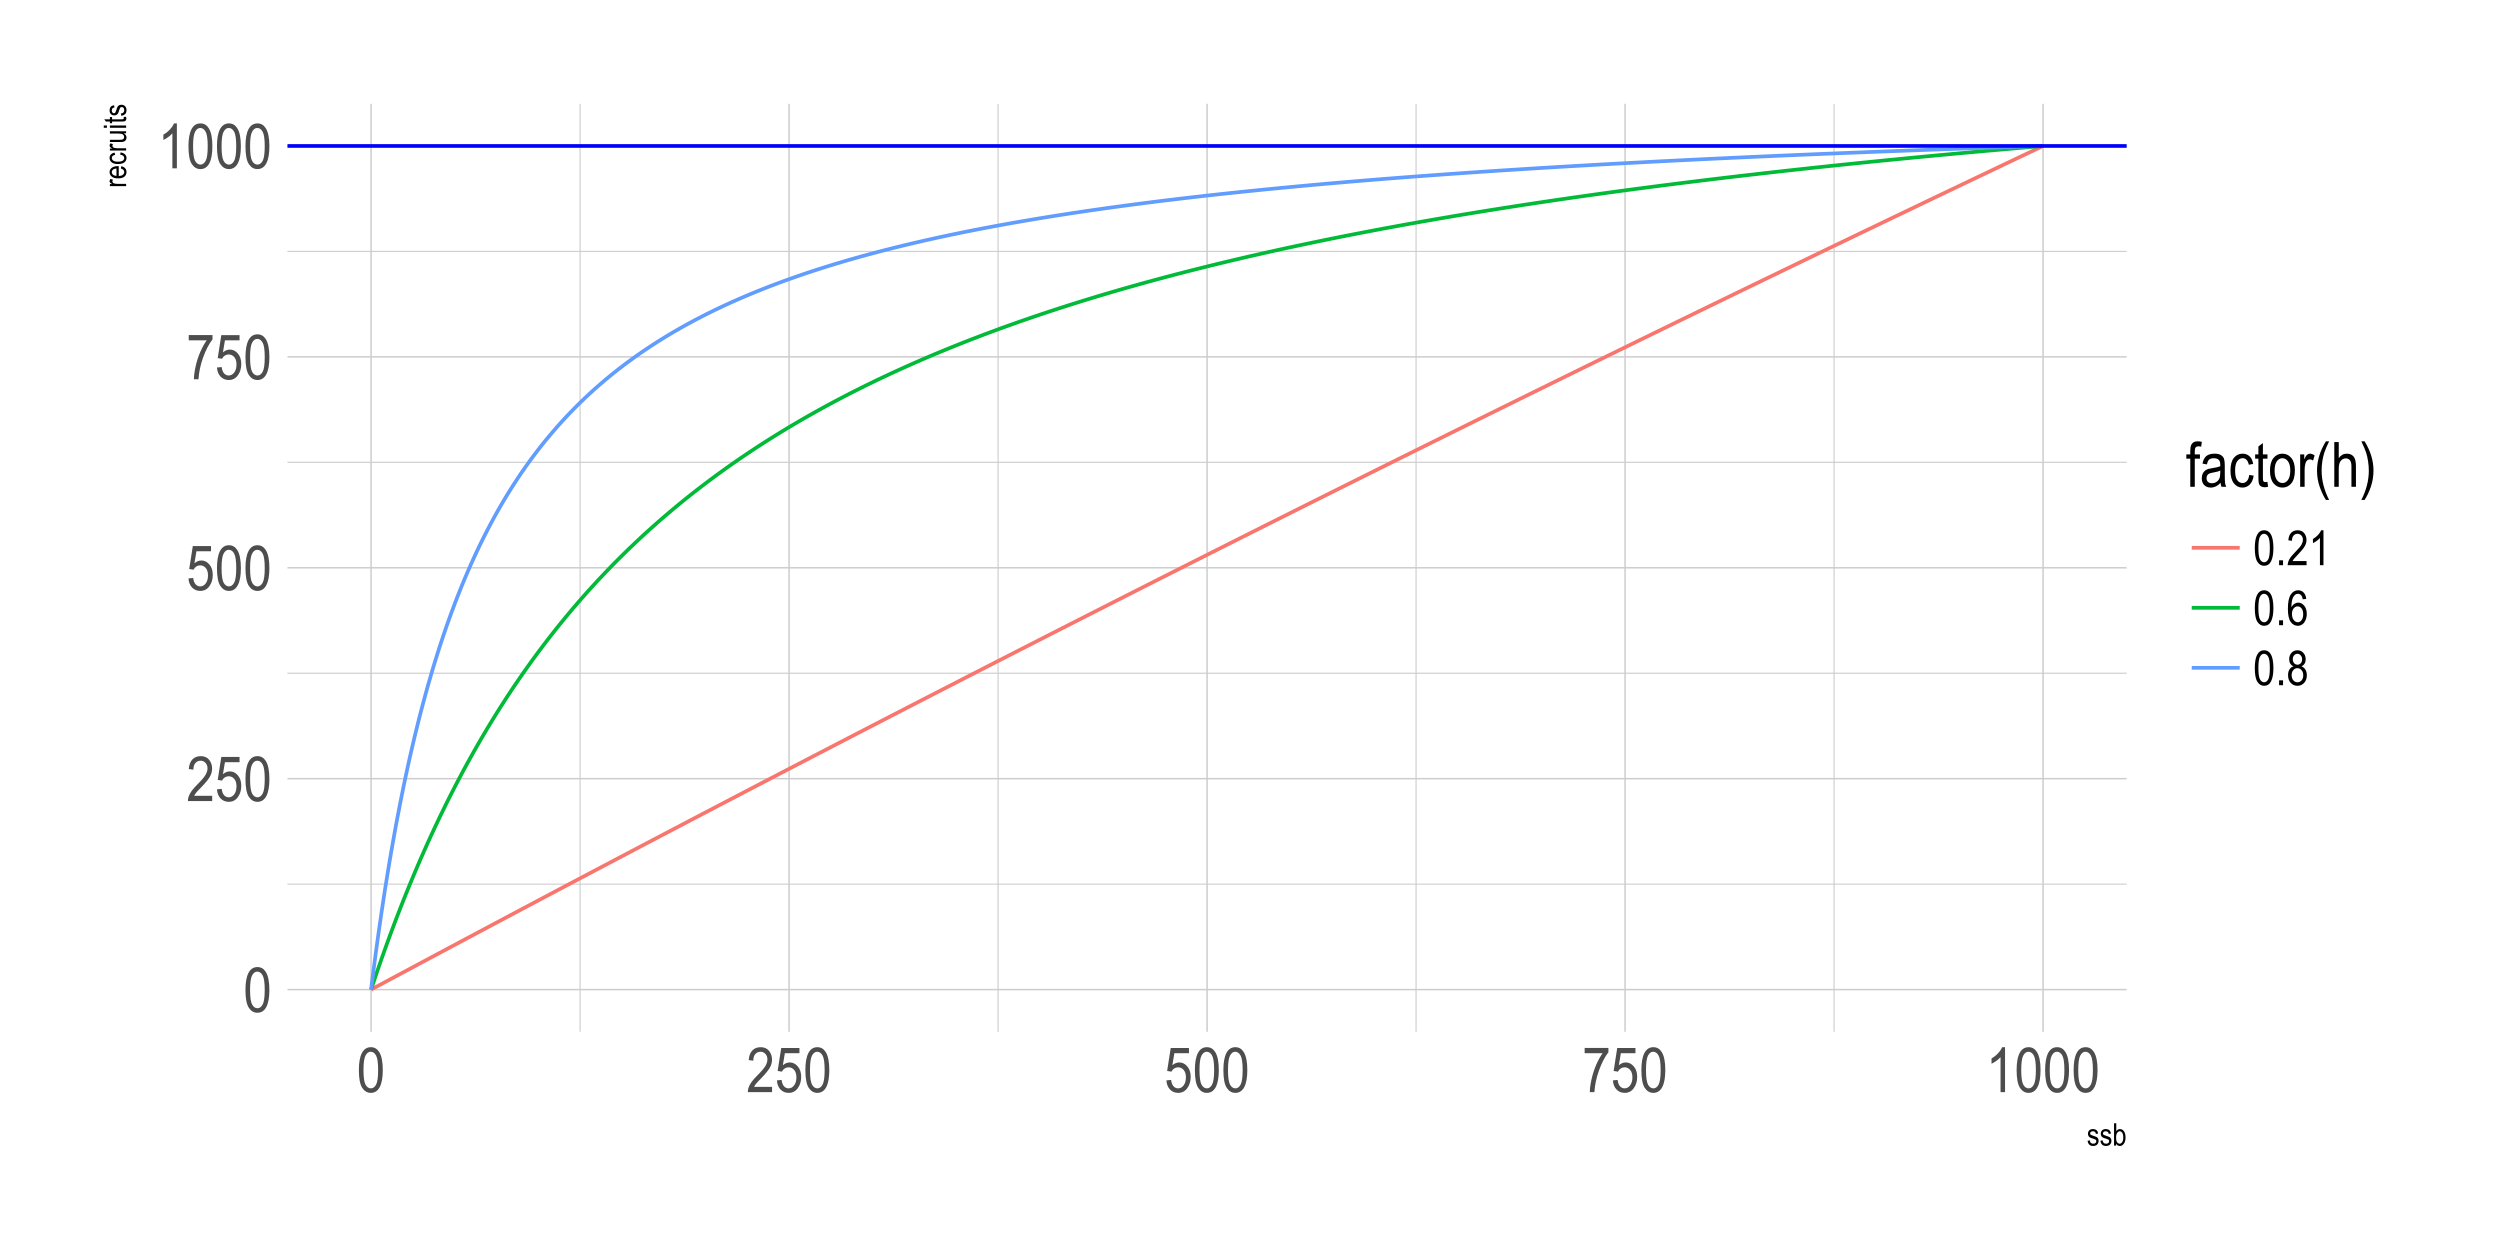 <?xml version="1.0" encoding="UTF-8"?>
<svg xmlns="http://www.w3.org/2000/svg" xmlns:xlink="http://www.w3.org/1999/xlink" width="720pt" height="360pt" viewBox="0 0 720 360" version="1.1">
<defs>
<g>
<symbol overflow="visible" id="glyph0-0">
<path style="stroke:none;" d="M 0.391 0 L 0.391 -11.25 L 3.812 -11.25 L 3.812 0 Z M 0.797 -0.469 L 3.406 -0.469 L 3.406 -10.875 L 0.797 -10.875 Z M 0.797 -0.469 "/>
</symbol>
<symbol overflow="visible" id="glyph0-1">
<path style="stroke:none;" d="M 0.594 -6.359 C 0.594 -8.516 0.883 -10.148 1.469 -11.266 C 2.051 -12.379 2.91 -12.938 4.047 -12.938 C 5.055 -12.938 5.848 -12.484 6.422 -11.578 C 7.129 -10.492 7.484 -8.754 7.484 -6.359 C 7.484 -4.203 7.191 -2.566 6.609 -1.453 C 6.023 -0.336 5.164 0.219 4.031 0.219 C 3.02 0.219 2.191 -0.27 1.547 -1.25 C 0.91 -2.238 0.594 -3.941 0.594 -6.359 Z M 1.922 -6.359 C 1.922 -4.266 2.117 -2.859 2.516 -2.141 C 2.922 -1.43 3.438 -1.078 4.062 -1.078 C 4.656 -1.078 5.148 -1.438 5.547 -2.156 C 5.941 -2.883 6.141 -4.285 6.141 -6.359 C 6.141 -8.453 5.938 -9.852 5.531 -10.562 C 5.133 -11.27 4.617 -11.625 3.984 -11.625 C 3.398 -11.625 2.91 -11.266 2.516 -10.547 C 2.117 -9.828 1.922 -8.43 1.922 -6.359 Z M 1.922 -6.359 "/>
</symbol>
<symbol overflow="visible" id="glyph0-2">
<path style="stroke:none;" d="M 7.422 -1.516 L 7.422 0 L 0.438 0 C 0.414 -0.613 0.598 -1.301 0.984 -2.062 C 1.379 -2.82 2.098 -3.723 3.141 -4.766 C 4.348 -5.973 5.141 -6.906 5.516 -7.562 C 5.891 -8.219 6.078 -8.832 6.078 -9.406 C 6.078 -10.062 5.883 -10.594 5.5 -11 C 5.125 -11.414 4.656 -11.625 4.094 -11.625 C 3.488 -11.625 2.988 -11.398 2.594 -10.953 C 2.207 -10.516 2.016 -9.879 2.016 -9.047 L 0.688 -9.219 C 0.781 -10.445 1.129 -11.375 1.734 -12 C 2.336 -12.625 3.133 -12.938 4.125 -12.938 C 5.207 -12.938 6.023 -12.57 6.578 -11.844 C 7.129 -11.125 7.406 -10.301 7.406 -9.375 C 7.406 -8.551 7.188 -7.758 6.75 -7 C 6.32 -6.25 5.504 -5.25 4.297 -4 C 3.516 -3.207 3.008 -2.664 2.781 -2.375 C 2.562 -2.094 2.379 -1.805 2.234 -1.516 Z M 7.422 -1.516 "/>
</symbol>
<symbol overflow="visible" id="glyph0-3">
<path style="stroke:none;" d="M 0.594 -3.375 L 1.953 -3.516 C 2.055 -2.691 2.289 -2.078 2.656 -1.672 C 3.031 -1.273 3.469 -1.078 3.969 -1.078 C 4.582 -1.078 5.109 -1.359 5.547 -1.922 C 5.992 -2.492 6.219 -3.27 6.219 -4.25 C 6.219 -5.164 6.004 -5.875 5.578 -6.375 C 5.148 -6.883 4.609 -7.141 3.953 -7.141 C 3.555 -7.141 3.188 -7.031 2.844 -6.812 C 2.508 -6.594 2.242 -6.285 2.047 -5.891 L 0.812 -6.094 L 1.844 -12.703 L 7.094 -12.703 L 7.094 -11.203 L 2.891 -11.203 L 2.312 -7.734 C 2.938 -8.273 3.602 -8.547 4.312 -8.547 C 5.195 -8.547 5.961 -8.164 6.609 -7.406 C 7.266 -6.656 7.594 -5.645 7.594 -4.375 C 7.594 -3.113 7.266 -2.031 6.609 -1.125 C 5.961 -0.227 5.086 0.219 3.984 0.219 C 3.066 0.219 2.289 -0.098 1.656 -0.734 C 1.031 -1.367 0.676 -2.25 0.594 -3.375 Z M 0.594 -3.375 "/>
</symbol>
<symbol overflow="visible" id="glyph0-4">
<path style="stroke:none;" d="M 0.672 -11.203 L 0.672 -12.719 L 7.516 -12.719 L 7.516 -11.484 C 6.492 -10.16 5.598 -8.438 4.828 -6.312 C 4.055 -4.188 3.609 -2.082 3.484 0 L 2.156 0 C 2.176 -1.082 2.348 -2.336 2.672 -3.766 C 2.992 -5.203 3.438 -6.57 4 -7.875 C 4.57 -9.176 5.188 -10.285 5.844 -11.203 Z M 0.672 -11.203 "/>
</symbol>
<symbol overflow="visible" id="glyph0-5">
<path style="stroke:none;" d="M 5.469 0 L 4.172 0 L 4.172 -10.078 C 3.879 -9.723 3.477 -9.363 2.969 -9 C 2.469 -8.633 2.004 -8.359 1.578 -8.172 L 1.578 -9.703 C 2.297 -10.109 2.926 -10.609 3.469 -11.203 C 4.02 -11.797 4.406 -12.375 4.625 -12.938 L 5.469 -12.938 Z M 5.469 0 "/>
</symbol>
<symbol overflow="visible" id="glyph0-6">
<path style="stroke:none;" d="M 1.312 0 L 1.312 -8.109 L 0.172 -8.109 L 0.172 -9.328 L 1.312 -9.328 L 1.312 -10.328 C 1.312 -11.055 1.391 -11.602 1.547 -11.969 C 1.703 -12.344 1.938 -12.625 2.25 -12.812 C 2.562 -13.008 2.953 -13.109 3.422 -13.109 C 3.797 -13.109 4.203 -13.055 4.641 -12.953 L 4.453 -11.562 C 4.18 -11.625 3.926 -11.656 3.688 -11.656 C 3.301 -11.656 3.023 -11.551 2.859 -11.344 C 2.691 -11.145 2.609 -10.766 2.609 -10.203 L 2.609 -9.328 L 4.094 -9.328 L 4.094 -8.109 L 2.609 -8.109 L 2.609 0 Z M 1.312 0 "/>
</symbol>
<symbol overflow="visible" id="glyph0-7">
<path style="stroke:none;" d="M 5.938 -1.156 C 5.508 -0.695 5.062 -0.352 4.594 -0.125 C 4.125 0.102 3.633 0.219 3.125 0.219 C 2.332 0.219 1.695 -0.02 1.219 -0.5 C 0.75 -0.988 0.516 -1.641 0.516 -2.453 C 0.516 -2.992 0.625 -3.473 0.844 -3.891 C 1.062 -4.305 1.363 -4.629 1.75 -4.859 C 2.145 -5.098 2.734 -5.27 3.516 -5.375 C 4.566 -5.531 5.344 -5.711 5.844 -5.922 L 5.844 -6.328 C 5.844 -6.961 5.727 -7.41 5.5 -7.672 C 5.176 -8.047 4.68 -8.234 4.016 -8.234 C 3.41 -8.234 2.957 -8.109 2.656 -7.859 C 2.363 -7.609 2.145 -7.141 2 -6.453 L 0.734 -6.672 C 0.91 -7.672 1.273 -8.398 1.828 -8.859 C 2.379 -9.316 3.172 -9.547 4.203 -9.547 C 5.016 -9.547 5.645 -9.395 6.094 -9.094 C 6.551 -8.789 6.836 -8.414 6.953 -7.969 C 7.078 -7.52 7.141 -6.867 7.141 -6.016 L 7.141 -3.906 C 7.141 -2.438 7.164 -1.508 7.219 -1.125 C 7.281 -0.738 7.395 -0.363 7.562 0 L 6.203 0 C 6.066 -0.32 5.977 -0.707 5.938 -1.156 Z M 5.844 -4.688 C 5.363 -4.445 4.656 -4.25 3.719 -4.094 C 3.176 -4 2.797 -3.891 2.578 -3.766 C 2.359 -3.648 2.188 -3.477 2.062 -3.25 C 1.945 -3.031 1.891 -2.781 1.891 -2.5 C 1.891 -2.051 2.023 -1.691 2.297 -1.422 C 2.578 -1.16 2.961 -1.031 3.453 -1.031 C 3.91 -1.031 4.328 -1.148 4.703 -1.391 C 5.086 -1.629 5.375 -1.945 5.562 -2.344 C 5.75 -2.75 5.844 -3.336 5.844 -4.109 Z M 5.844 -4.688 "/>
</symbol>
<symbol overflow="visible" id="glyph0-8">
<path style="stroke:none;" d="M 5.969 -3.422 L 7.25 -3.219 C 7.094 -2.102 6.719 -1.25 6.125 -0.656 C 5.539 -0.07 4.836 0.219 4.016 0.219 C 3.016 0.219 2.191 -0.191 1.547 -1.016 C 0.898 -1.848 0.578 -3.066 0.578 -4.672 C 0.578 -6.297 0.898 -7.516 1.547 -8.328 C 2.203 -9.141 3.039 -9.547 4.062 -9.547 C 4.852 -9.547 5.52 -9.297 6.062 -8.797 C 6.602 -8.305 6.953 -7.57 7.109 -6.594 L 5.859 -6.359 C 5.734 -6.984 5.516 -7.453 5.203 -7.766 C 4.898 -8.086 4.535 -8.25 4.109 -8.25 C 3.473 -8.25 2.945 -7.961 2.531 -7.391 C 2.113 -6.828 1.906 -5.93 1.906 -4.703 C 1.906 -3.43 2.102 -2.508 2.5 -1.938 C 2.906 -1.375 3.422 -1.094 4.047 -1.094 C 4.535 -1.094 4.953 -1.281 5.297 -1.656 C 5.648 -2.031 5.875 -2.617 5.969 -3.422 Z M 5.969 -3.422 "/>
</symbol>
<symbol overflow="visible" id="glyph0-9">
<path style="stroke:none;" d="M 3.844 -1.422 L 4.016 -0.016 C 3.66 0.078 3.336 0.125 3.047 0.125 C 2.598 0.125 2.234 0.035 1.953 -0.141 C 1.68 -0.316 1.492 -0.562 1.391 -0.875 C 1.285 -1.188 1.234 -1.805 1.234 -2.734 L 1.234 -8.109 L 0.297 -8.109 L 0.297 -9.328 L 1.234 -9.328 L 1.234 -11.641 L 2.531 -12.594 L 2.531 -9.328 L 3.844 -9.328 L 3.844 -8.109 L 2.531 -8.109 L 2.531 -2.641 C 2.531 -2.141 2.566 -1.816 2.641 -1.672 C 2.754 -1.461 2.961 -1.359 3.266 -1.359 C 3.41 -1.359 3.602 -1.379 3.844 -1.422 Z M 3.844 -1.422 "/>
</symbol>
<symbol overflow="visible" id="glyph0-10">
<path style="stroke:none;" d="M 0.469 -4.672 C 0.469 -6.273 0.805 -7.488 1.484 -8.312 C 2.16 -9.133 3.016 -9.547 4.047 -9.547 C 5.066 -9.547 5.922 -9.133 6.609 -8.312 C 7.297 -7.488 7.641 -6.305 7.641 -4.766 C 7.641 -3.086 7.301 -1.836 6.625 -1.016 C 5.945 -0.191 5.086 0.219 4.047 0.219 C 3.023 0.219 2.172 -0.191 1.484 -1.016 C 0.805 -1.848 0.469 -3.066 0.469 -4.672 Z M 1.797 -4.672 C 1.797 -3.461 2.016 -2.562 2.453 -1.969 C 2.891 -1.383 3.438 -1.094 4.094 -1.094 C 4.695 -1.094 5.219 -1.391 5.656 -1.984 C 6.094 -2.578 6.312 -3.473 6.312 -4.672 C 6.312 -5.867 6.094 -6.758 5.656 -7.344 C 5.219 -7.938 4.672 -8.234 4.016 -8.234 C 3.398 -8.234 2.875 -7.938 2.438 -7.344 C 2.008 -6.75 1.797 -5.859 1.797 -4.672 Z M 1.797 -4.672 "/>
</symbol>
<symbol overflow="visible" id="glyph0-11">
<path style="stroke:none;" d="M 0.953 0 L 0.953 -9.328 L 2.125 -9.328 L 2.125 -7.922 C 2.414 -8.578 2.688 -9.008 2.938 -9.219 C 3.188 -9.438 3.469 -9.547 3.781 -9.547 C 4.219 -9.547 4.66 -9.375 5.109 -9.031 L 4.672 -7.562 C 4.348 -7.789 4.035 -7.906 3.734 -7.906 C 3.453 -7.906 3.195 -7.805 2.969 -7.609 C 2.738 -7.422 2.578 -7.156 2.484 -6.812 C 2.316 -6.207 2.234 -5.566 2.234 -4.891 L 2.234 0 Z M 0.953 0 "/>
</symbol>
<symbol overflow="visible" id="glyph0-12">
<path style="stroke:none;" d="M 3.453 3.781 C 2.805 2.781 2.219 1.539 1.688 0.062 C 1.156 -1.414 0.891 -2.992 0.891 -4.672 C 0.891 -7.523 1.742 -10.336 3.453 -13.109 L 4.375 -13.109 C 3.719 -11.734 3.266 -10.664 3.016 -9.906 C 2.766 -9.145 2.566 -8.305 2.422 -7.391 C 2.285 -6.484 2.219 -5.57 2.219 -4.656 C 2.219 -1.844 2.938 0.969 4.375 3.781 Z M 3.453 3.781 "/>
</symbol>
<symbol overflow="visible" id="glyph0-13">
<path style="stroke:none;" d="M 0.953 0 L 0.953 -12.891 L 2.234 -12.891 L 2.234 -8.266 C 2.547 -8.691 2.891 -9.008 3.266 -9.219 C 3.648 -9.438 4.078 -9.547 4.547 -9.547 C 5.359 -9.547 6 -9.285 6.469 -8.766 C 6.945 -8.242 7.188 -7.297 7.188 -5.922 L 7.188 0 L 5.891 0 L 5.891 -5.922 C 5.891 -6.723 5.742 -7.301 5.453 -7.656 C 5.172 -8.008 4.773 -8.188 4.266 -8.188 C 3.703 -8.188 3.223 -7.957 2.828 -7.5 C 2.43 -7.051 2.234 -6.254 2.234 -5.109 L 2.234 0 Z M 0.953 0 "/>
</symbol>
<symbol overflow="visible" id="glyph0-14">
<path style="stroke:none;" d="M 1.469 3.781 L 0.531 3.781 C 1.969 0.969 2.688 -1.844 2.688 -4.656 C 2.688 -5.57 2.613 -6.484 2.469 -7.391 C 2.332 -8.305 2.141 -9.145 1.891 -9.906 C 1.641 -10.664 1.188 -11.734 0.531 -13.109 L 1.469 -13.109 C 3.176 -10.336 4.031 -7.523 4.031 -4.672 C 4.031 -3.035 3.773 -1.477 3.266 0 C 2.754 1.469 2.156 2.727 1.469 3.781 Z M 1.469 3.781 "/>
</symbol>
<symbol overflow="visible" id="glyph1-0">
<path style="stroke:none;" d="M 0.188 0 L 0.188 -5.625 L 1.906 -5.625 L 1.906 0 Z M 0.406 -0.234 L 1.703 -0.234 L 1.703 -5.438 L 0.406 -5.438 Z M 0.406 -0.234 "/>
</symbol>
<symbol overflow="visible" id="glyph1-1">
<path style="stroke:none;" d="M 0.234 -1.391 L 0.875 -1.516 C 0.906 -1.191 1.004 -0.945 1.172 -0.781 C 1.348 -0.625 1.578 -0.547 1.859 -0.547 C 2.141 -0.547 2.359 -0.613 2.516 -0.75 C 2.672 -0.895 2.75 -1.07 2.75 -1.281 C 2.75 -1.469 2.68 -1.613 2.547 -1.719 C 2.453 -1.781 2.234 -1.867 1.891 -1.984 C 1.379 -2.129 1.039 -2.254 0.875 -2.359 C 0.707 -2.473 0.578 -2.617 0.484 -2.797 C 0.391 -2.984 0.344 -3.191 0.344 -3.422 C 0.344 -3.828 0.469 -4.148 0.719 -4.391 C 0.977 -4.641 1.332 -4.766 1.781 -4.766 C 2.062 -4.766 2.312 -4.711 2.531 -4.609 C 2.75 -4.516 2.91 -4.379 3.016 -4.203 C 3.129 -4.035 3.211 -3.789 3.266 -3.469 L 2.625 -3.359 C 2.57 -3.867 2.297 -4.125 1.797 -4.125 C 1.516 -4.125 1.305 -4.066 1.172 -3.953 C 1.035 -3.836 0.969 -3.691 0.969 -3.516 C 0.969 -3.348 1.031 -3.211 1.156 -3.109 C 1.238 -3.055 1.473 -2.961 1.859 -2.828 C 2.398 -2.66 2.75 -2.523 2.906 -2.422 C 3.062 -2.316 3.18 -2.176 3.266 -2 C 3.359 -1.832 3.406 -1.629 3.406 -1.391 C 3.406 -0.941 3.266 -0.578 2.984 -0.297 C 2.703 -0.023 2.316 0.109 1.828 0.109 C 0.91 0.109 0.379 -0.391 0.234 -1.391 Z M 0.234 -1.391 "/>
</symbol>
<symbol overflow="visible" id="glyph1-2">
<path style="stroke:none;" d="M 1.078 0 L 0.469 0 L 0.469 -6.438 L 1.109 -6.438 L 1.109 -4.141 C 1.254 -4.348 1.41 -4.504 1.578 -4.609 C 1.754 -4.711 1.953 -4.766 2.172 -4.766 C 2.461 -4.766 2.727 -4.676 2.969 -4.5 C 3.219 -4.32 3.414 -4.051 3.562 -3.688 C 3.707 -3.32 3.781 -2.883 3.781 -2.375 C 3.781 -1.582 3.613 -0.969 3.281 -0.531 C 2.957 -0.102 2.57 0.109 2.125 0.109 C 1.906 0.109 1.707 0.051 1.531 -0.062 C 1.352 -0.176 1.203 -0.348 1.078 -0.578 Z M 1.062 -2.375 C 1.062 -1.883 1.102 -1.52 1.188 -1.281 C 1.281 -1.039 1.406 -0.859 1.562 -0.734 C 1.727 -0.609 1.91 -0.547 2.109 -0.547 C 2.367 -0.547 2.602 -0.695 2.812 -1 C 3.02 -1.301 3.125 -1.75 3.125 -2.344 C 3.125 -2.957 3.023 -3.406 2.828 -3.688 C 2.629 -3.977 2.383 -4.125 2.094 -4.125 C 1.82 -4.125 1.582 -3.973 1.375 -3.672 C 1.164 -3.367 1.062 -2.938 1.062 -2.375 Z M 1.062 -2.375 "/>
</symbol>
<symbol overflow="visible" id="glyph2-0">
<path style="stroke:none;" d="M 0 -0.188 L -5.625 -0.188 L -5.625 -1.906 L 0 -1.906 Z M -0.234 -0.406 L -0.234 -1.703 L -5.438 -1.703 L -5.438 -0.406 Z M -0.234 -0.406 "/>
</symbol>
<symbol overflow="visible" id="glyph2-1">
<path style="stroke:none;" d="M 0 -0.469 L -4.672 -0.469 L -4.672 -1.062 L -3.953 -1.062 C -4.285 -1.207 -4.504 -1.344 -4.609 -1.469 C -4.711 -1.594 -4.766 -1.734 -4.766 -1.891 C -4.766 -2.109 -4.68 -2.328 -4.516 -2.547 L -3.781 -2.328 C -3.895 -2.172 -3.953 -2.016 -3.953 -1.859 C -3.953 -1.723 -3.906 -1.598 -3.812 -1.484 C -3.719 -1.367 -3.582 -1.289 -3.406 -1.25 C -3.102 -1.164 -2.781 -1.125 -2.438 -1.125 L 0 -1.125 Z M 0 -0.469 "/>
</symbol>
<symbol overflow="visible" id="glyph2-2">
<path style="stroke:none;" d="M -1.5 -3.094 L -1.406 -3.766 C -0.906 -3.648 -0.523 -3.445 -0.266 -3.156 C -0.016 -2.863 0.109 -2.504 0.109 -2.078 C 0.109 -1.535 -0.094 -1.094 -0.5 -0.75 C -0.914 -0.414 -1.516 -0.25 -2.297 -0.25 C -3.098 -0.25 -3.707 -0.414 -4.125 -0.75 C -4.551 -1.094 -4.766 -1.523 -4.766 -2.047 C -4.766 -2.547 -4.555 -2.957 -4.141 -3.281 C -3.734 -3.613 -3.133 -3.781 -2.344 -3.781 L -2.125 -3.781 L -2.125 -0.922 C -1.602 -0.953 -1.207 -1.07 -0.938 -1.281 C -0.676 -1.5 -0.547 -1.766 -0.547 -2.078 C -0.547 -2.566 -0.863 -2.906 -1.5 -3.094 Z M -2.781 -0.969 L -2.781 -3.094 C -3.188 -3.062 -3.488 -2.977 -3.688 -2.844 C -3.977 -2.633 -4.125 -2.367 -4.125 -2.047 C -4.125 -1.754 -4 -1.504 -3.75 -1.297 C -3.508 -1.098 -3.188 -0.988 -2.781 -0.969 Z M -2.781 -0.969 "/>
</symbol>
<symbol overflow="visible" id="glyph2-3">
<path style="stroke:none;" d="M -1.703 -2.984 L -1.609 -3.625 C -1.055 -3.551 -0.629 -3.363 -0.328 -3.062 C -0.035 -2.77 0.109 -2.422 0.109 -2.016 C 0.109 -1.504 -0.094 -1.086 -0.5 -0.766 C -0.914 -0.441 -1.531 -0.281 -2.344 -0.281 C -3.156 -0.281 -3.758 -0.441 -4.156 -0.766 C -4.562 -1.098 -4.766 -1.52 -4.766 -2.031 C -4.766 -2.426 -4.641 -2.758 -4.391 -3.031 C -4.148 -3.301 -3.785 -3.477 -3.297 -3.562 L -3.172 -2.922 C -3.492 -2.859 -3.734 -2.75 -3.891 -2.594 C -4.047 -2.445 -4.125 -2.27 -4.125 -2.062 C -4.125 -1.738 -3.984 -1.473 -3.703 -1.266 C -3.422 -1.055 -2.969 -0.953 -2.344 -0.953 C -1.707 -0.953 -1.25 -1.051 -0.969 -1.25 C -0.688 -1.445 -0.547 -1.703 -0.547 -2.016 C -0.547 -2.266 -0.641 -2.473 -0.828 -2.641 C -1.016 -2.816 -1.305 -2.93 -1.703 -2.984 Z M -1.703 -2.984 "/>
</symbol>
<symbol overflow="visible" id="glyph2-4">
<path style="stroke:none;" d="M 0 -2.984 L -0.688 -2.984 C -0.426 -2.836 -0.227 -2.66 -0.094 -2.453 C 0.039 -2.254 0.109 -2.023 0.109 -1.766 C 0.109 -1.461 0.031 -1.203 -0.125 -0.984 C -0.289 -0.773 -0.5 -0.633 -0.75 -0.562 C -1 -0.5 -1.344 -0.469 -1.781 -0.469 L -4.672 -0.469 L -4.672 -1.109 L -2.078 -1.109 C -1.598 -1.109 -1.273 -1.129 -1.109 -1.172 C -0.953 -1.223 -0.82 -1.312 -0.719 -1.438 C -0.625 -1.57 -0.578 -1.723 -0.578 -1.891 C -0.578 -2.203 -0.703 -2.457 -0.953 -2.656 C -1.172 -2.82 -1.578 -2.906 -2.172 -2.906 L -4.672 -2.906 L -4.672 -3.562 L 0 -3.562 Z M 0 -2.984 "/>
</symbol>
<symbol overflow="visible" id="glyph2-5">
<path style="stroke:none;" d="M -5.531 -0.469 L -6.438 -0.469 L -6.438 -1.125 L -5.531 -1.125 Z M 0 -0.469 L -4.672 -0.469 L -4.672 -1.125 L 0 -1.125 Z M 0 -0.469 "/>
</symbol>
<symbol overflow="visible" id="glyph2-6">
<path style="stroke:none;" d="M -0.703 -1.922 L -0.016 -2.016 C 0.035 -1.828 0.062 -1.664 0.062 -1.531 C 0.062 -1.301 0.02 -1.117 -0.062 -0.984 C -0.156 -0.848 -0.281 -0.754 -0.438 -0.703 C -0.594 -0.648 -0.898 -0.625 -1.359 -0.625 L -4.047 -0.625 L -4.047 -0.141 L -4.672 -0.141 L -4.672 -0.625 L -5.828 -0.625 L -6.297 -1.266 L -4.672 -1.266 L -4.672 -1.922 L -4.047 -1.922 L -4.047 -1.266 L -1.328 -1.266 C -1.066 -1.266 -0.898 -1.285 -0.828 -1.328 C -0.723 -1.379 -0.672 -1.484 -0.672 -1.641 C -0.672 -1.711 -0.68 -1.805 -0.703 -1.922 Z M -0.703 -1.922 "/>
</symbol>
<symbol overflow="visible" id="glyph2-7">
<path style="stroke:none;" d="M -1.391 -0.234 L -1.516 -0.875 C -1.191 -0.906 -0.945 -1.004 -0.781 -1.172 C -0.625 -1.348 -0.547 -1.578 -0.547 -1.859 C -0.547 -2.141 -0.613 -2.359 -0.75 -2.516 C -0.895 -2.672 -1.07 -2.75 -1.281 -2.75 C -1.469 -2.75 -1.613 -2.68 -1.719 -2.547 C -1.781 -2.453 -1.867 -2.234 -1.984 -1.891 C -2.129 -1.379 -2.254 -1.039 -2.359 -0.875 C -2.473 -0.707 -2.617 -0.578 -2.797 -0.484 C -2.984 -0.391 -3.191 -0.344 -3.422 -0.344 C -3.828 -0.344 -4.148 -0.469 -4.391 -0.719 C -4.641 -0.977 -4.766 -1.332 -4.766 -1.781 C -4.766 -2.062 -4.711 -2.312 -4.609 -2.531 C -4.516 -2.75 -4.379 -2.91 -4.203 -3.016 C -4.035 -3.129 -3.789 -3.211 -3.469 -3.266 L -3.359 -2.625 C -3.867 -2.57 -4.125 -2.297 -4.125 -1.797 C -4.125 -1.516 -4.066 -1.305 -3.953 -1.172 C -3.836 -1.035 -3.691 -0.969 -3.516 -0.969 C -3.348 -0.969 -3.211 -1.031 -3.109 -1.156 C -3.055 -1.238 -2.961 -1.473 -2.828 -1.859 C -2.66 -2.398 -2.523 -2.75 -2.422 -2.906 C -2.316 -3.062 -2.176 -3.18 -2 -3.266 C -1.832 -3.359 -1.629 -3.406 -1.391 -3.406 C -0.941 -3.406 -0.578 -3.266 -0.297 -2.984 C -0.023 -2.703 0.109 -2.316 0.109 -1.828 C 0.109 -0.91 -0.391 -0.379 -1.391 -0.234 Z M -1.391 -0.234 "/>
</symbol>
<symbol overflow="visible" id="glyph3-0">
<path style="stroke:none;" d="M 0.297 0 L 0.297 -8.75 L 2.953 -8.75 L 2.953 0 Z M 0.625 -0.359 L 2.641 -0.359 L 2.641 -8.453 L 0.625 -8.453 Z M 0.625 -0.359 "/>
</symbol>
<symbol overflow="visible" id="glyph3-1">
<path style="stroke:none;" d="M 0.453 -4.938 C 0.453 -6.625 0.676 -7.898 1.125 -8.766 C 1.582 -9.629 2.254 -10.062 3.141 -10.062 C 3.93 -10.062 4.551 -9.711 5 -9.016 C 5.539 -8.16 5.812 -6.801 5.812 -4.938 C 5.812 -3.27 5.586 -2 5.141 -1.125 C 4.691 -0.258 4.02 0.172 3.125 0.172 C 2.344 0.172 1.703 -0.207 1.203 -0.969 C 0.703 -1.738 0.453 -3.062 0.453 -4.938 Z M 1.484 -4.938 C 1.484 -3.312 1.641 -2.223 1.953 -1.672 C 2.266 -1.117 2.664 -0.844 3.156 -0.844 C 3.613 -0.844 4 -1.117 4.312 -1.672 C 4.625 -2.234 4.781 -3.32 4.781 -4.938 C 4.781 -6.57 4.625 -7.664 4.312 -8.219 C 4 -8.77 3.594 -9.047 3.094 -9.047 C 2.633 -9.047 2.25 -8.766 1.938 -8.203 C 1.633 -7.641 1.484 -6.551 1.484 -4.938 Z M 1.484 -4.938 "/>
</symbol>
<symbol overflow="visible" id="glyph3-2">
<path style="stroke:none;" d="M 1.062 0 L 1.062 -1.406 L 2.203 -1.406 L 2.203 0 Z M 1.062 0 "/>
</symbol>
<symbol overflow="visible" id="glyph3-3">
<path style="stroke:none;" d="M 5.781 -1.188 L 5.781 0 L 0.344 0 C 0.332 -0.477 0.477 -1.016 0.781 -1.609 C 1.082 -2.203 1.633 -2.898 2.438 -3.703 C 3.383 -4.641 4.004 -5.363 4.297 -5.875 C 4.586 -6.395 4.734 -6.875 4.734 -7.312 C 4.734 -7.82 4.582 -8.238 4.281 -8.562 C 3.977 -8.883 3.609 -9.047 3.172 -9.047 C 2.703 -9.047 2.316 -8.867 2.016 -8.516 C 1.723 -8.172 1.578 -7.676 1.578 -7.031 L 0.531 -7.172 C 0.602 -8.129 0.875 -8.848 1.344 -9.328 C 1.82 -9.816 2.445 -10.062 3.219 -10.062 C 4.051 -10.062 4.68 -9.781 5.109 -9.219 C 5.547 -8.656 5.766 -8.008 5.766 -7.281 C 5.766 -6.645 5.594 -6.035 5.25 -5.453 C 4.914 -4.867 4.281 -4.086 3.344 -3.109 C 2.738 -2.492 2.348 -2.07 2.172 -1.844 C 1.992 -1.625 1.852 -1.406 1.75 -1.188 Z M 5.781 -1.188 "/>
</symbol>
<symbol overflow="visible" id="glyph3-4">
<path style="stroke:none;" d="M 4.266 0 L 3.25 0 L 3.25 -7.844 C 3.02 -7.57 2.707 -7.289 2.312 -7 C 1.914 -6.719 1.555 -6.504 1.234 -6.359 L 1.234 -7.547 C 1.785 -7.867 2.273 -8.258 2.703 -8.719 C 3.129 -9.176 3.43 -9.625 3.609 -10.062 L 4.266 -10.062 Z M 4.266 0 "/>
</symbol>
<symbol overflow="visible" id="glyph3-5">
<path style="stroke:none;" d="M 5.688 -7.562 L 4.688 -7.469 C 4.594 -7.988 4.453 -8.359 4.266 -8.578 C 3.992 -8.891 3.672 -9.047 3.297 -9.047 C 2.703 -9.047 2.227 -8.68 1.875 -7.953 C 1.57 -7.328 1.422 -6.398 1.422 -5.172 C 1.648 -5.609 1.938 -5.938 2.281 -6.156 C 2.633 -6.383 3.008 -6.5 3.406 -6.5 C 4.051 -6.5 4.617 -6.203 5.109 -5.609 C 5.598 -5.023 5.844 -4.238 5.844 -3.25 C 5.844 -2.582 5.719 -1.973 5.469 -1.422 C 5.227 -0.879 4.914 -0.477 4.531 -0.219 C 4.145 0.039 3.723 0.172 3.266 0.172 C 2.441 0.172 1.758 -0.203 1.219 -0.953 C 0.676 -1.703 0.406 -2.945 0.406 -4.688 C 0.406 -6.625 0.68 -8.004 1.234 -8.828 C 1.785 -9.648 2.492 -10.062 3.359 -10.062 C 3.984 -10.062 4.504 -9.848 4.922 -9.422 C 5.348 -8.992 5.602 -8.375 5.688 -7.562 Z M 1.578 -3.25 C 1.578 -2.52 1.742 -1.938 2.078 -1.5 C 2.422 -1.062 2.82 -0.844 3.281 -0.844 C 3.676 -0.844 4.031 -1.047 4.344 -1.453 C 4.656 -1.867 4.812 -2.441 4.812 -3.172 C 4.812 -3.879 4.656 -4.43 4.344 -4.828 C 4.031 -5.223 3.648 -5.422 3.203 -5.422 C 2.766 -5.422 2.383 -5.223 2.062 -4.828 C 1.738 -4.441 1.578 -3.914 1.578 -3.25 Z M 1.578 -3.25 "/>
</symbol>
<symbol overflow="visible" id="glyph3-6">
<path style="stroke:none;" d="M 2.016 -5.438 C 1.609 -5.613 1.301 -5.875 1.094 -6.219 C 0.883 -6.562 0.781 -6.984 0.781 -7.484 C 0.781 -8.242 1.004 -8.863 1.453 -9.344 C 1.898 -9.82 2.461 -10.062 3.141 -10.062 C 3.828 -10.062 4.395 -9.816 4.844 -9.328 C 5.301 -8.836 5.531 -8.207 5.531 -7.438 C 5.531 -6.957 5.426 -6.551 5.219 -6.219 C 5.02 -5.883 4.723 -5.625 4.328 -5.438 C 4.816 -5.238 5.191 -4.922 5.453 -4.484 C 5.723 -4.047 5.859 -3.504 5.859 -2.859 C 5.859 -1.961 5.598 -1.234 5.078 -0.672 C 4.566 -0.109 3.93 0.172 3.172 0.172 C 2.391 0.172 1.738 -0.109 1.219 -0.672 C 0.707 -1.234 0.453 -1.973 0.453 -2.891 C 0.453 -3.555 0.586 -4.109 0.859 -4.547 C 1.141 -4.984 1.523 -5.281 2.016 -5.438 Z M 1.812 -7.516 C 1.812 -7.023 1.941 -6.633 2.203 -6.344 C 2.461 -6.051 2.785 -5.906 3.172 -5.906 C 3.535 -5.906 3.848 -6.047 4.109 -6.328 C 4.367 -6.617 4.5 -6.992 4.5 -7.453 C 4.5 -7.922 4.363 -8.301 4.094 -8.594 C 3.832 -8.895 3.52 -9.047 3.156 -9.047 C 2.789 -9.047 2.473 -8.898 2.203 -8.609 C 1.941 -8.316 1.812 -7.953 1.812 -7.516 Z M 1.484 -2.891 C 1.484 -2.273 1.645 -1.781 1.969 -1.406 C 2.301 -1.031 2.703 -0.844 3.172 -0.844 C 3.629 -0.844 4.02 -1.023 4.344 -1.391 C 4.664 -1.754 4.828 -2.238 4.828 -2.844 C 4.828 -3.469 4.66 -3.969 4.328 -4.344 C 3.992 -4.719 3.598 -4.906 3.141 -4.906 C 2.68 -4.906 2.289 -4.719 1.969 -4.344 C 1.645 -3.969 1.484 -3.484 1.484 -2.891 Z M 1.484 -2.891 "/>
</symbol>
</g>
<clipPath id="clip1">
  <path d="M 82.789 254 L 613 254 L 613 255 L 82.789 255 Z M 82.789 254 "/>
</clipPath>
<clipPath id="clip2">
  <path d="M 82.789 193 L 613 193 L 613 195 L 82.789 195 Z M 82.789 193 "/>
</clipPath>
<clipPath id="clip3">
  <path d="M 82.789 132 L 613 132 L 613 134 L 82.789 134 Z M 82.789 132 "/>
</clipPath>
<clipPath id="clip4">
  <path d="M 82.789 72 L 613 72 L 613 73 L 82.789 73 Z M 82.789 72 "/>
</clipPath>
<clipPath id="clip5">
  <path d="M 166 29.887 L 168 29.887 L 168 298 L 166 298 Z M 166 29.887 "/>
</clipPath>
<clipPath id="clip6">
  <path d="M 287 29.887 L 288 29.887 L 288 298 L 287 298 Z M 287 29.887 "/>
</clipPath>
<clipPath id="clip7">
  <path d="M 407 29.887 L 408 29.887 L 408 298 L 407 298 Z M 407 29.887 "/>
</clipPath>
<clipPath id="clip8">
  <path d="M 528 29.887 L 529 29.887 L 529 298 L 528 298 Z M 528 29.887 "/>
</clipPath>
<clipPath id="clip9">
  <path d="M 82.789 284 L 613 284 L 613 286 L 82.789 286 Z M 82.789 284 "/>
</clipPath>
<clipPath id="clip10">
  <path d="M 82.789 224 L 613 224 L 613 225 L 82.789 225 Z M 82.789 224 "/>
</clipPath>
<clipPath id="clip11">
  <path d="M 82.789 163 L 613 163 L 613 164 L 82.789 164 Z M 82.789 163 "/>
</clipPath>
<clipPath id="clip12">
  <path d="M 82.789 102 L 613 102 L 613 103 L 82.789 103 Z M 82.789 102 "/>
</clipPath>
<clipPath id="clip13">
  <path d="M 82.789 41 L 613 41 L 613 43 L 82.789 43 Z M 82.789 41 "/>
</clipPath>
<clipPath id="clip14">
  <path d="M 106 29.887 L 108 29.887 L 108 298 L 106 298 Z M 106 29.887 "/>
</clipPath>
<clipPath id="clip15">
  <path d="M 227 29.887 L 228 29.887 L 228 298 L 227 298 Z M 227 29.887 "/>
</clipPath>
<clipPath id="clip16">
  <path d="M 347 29.887 L 348 29.887 L 348 298 L 347 298 Z M 347 29.887 "/>
</clipPath>
<clipPath id="clip17">
  <path d="M 467 29.887 L 469 29.887 L 469 298 L 467 298 Z M 467 29.887 "/>
</clipPath>
<clipPath id="clip18">
  <path d="M 588 29.887 L 589 29.887 L 589 298 L 588 298 Z M 588 29.887 "/>
</clipPath>
<clipPath id="clip19">
  <path d="M 82.789 41 L 613.48 41 L 613.48 43 L 82.789 43 Z M 82.789 41 "/>
</clipPath>
</defs>
<g id="surface6">
<rect x="0" y="0" width="720" height="360" style="fill:rgb(100%,100%,100%);fill-opacity:1;stroke:none;"/>
<g clip-path="url(#clip1)" clip-rule="nonzero">
<path style="fill:none;stroke-width:0.32;stroke-linecap:butt;stroke-linejoin:round;stroke:rgb(80%,80%,80%);stroke-opacity:1;stroke-miterlimit:10;" d="M 82.789 254.633 L 612.48 254.633 "/>
</g>
<g clip-path="url(#clip2)" clip-rule="nonzero">
<path style="fill:none;stroke-width:0.32;stroke-linecap:butt;stroke-linejoin:round;stroke:rgb(80%,80%,80%);stroke-opacity:1;stroke-miterlimit:10;" d="M 82.789 193.891 L 612.48 193.891 "/>
</g>
<g clip-path="url(#clip3)" clip-rule="nonzero">
<path style="fill:none;stroke-width:0.32;stroke-linecap:butt;stroke-linejoin:round;stroke:rgb(80%,80%,80%);stroke-opacity:1;stroke-miterlimit:10;" d="M 82.789 133.148 L 612.48 133.148 "/>
</g>
<g clip-path="url(#clip4)" clip-rule="nonzero">
<path style="fill:none;stroke-width:0.32;stroke-linecap:butt;stroke-linejoin:round;stroke:rgb(80%,80%,80%);stroke-opacity:1;stroke-miterlimit:10;" d="M 82.789 72.406 L 612.48 72.406 "/>
</g>
<g clip-path="url(#clip5)" clip-rule="nonzero">
<path style="fill:none;stroke-width:0.32;stroke-linecap:butt;stroke-linejoin:round;stroke:rgb(80%,80%,80%);stroke-opacity:1;stroke-miterlimit:10;" d="M 167.059 297.156 L 167.059 29.887 "/>
</g>
<g clip-path="url(#clip6)" clip-rule="nonzero">
<path style="fill:none;stroke-width:0.32;stroke-linecap:butt;stroke-linejoin:round;stroke:rgb(80%,80%,80%);stroke-opacity:1;stroke-miterlimit:10;" d="M 287.445 297.156 L 287.445 29.887 "/>
</g>
<g clip-path="url(#clip7)" clip-rule="nonzero">
<path style="fill:none;stroke-width:0.32;stroke-linecap:butt;stroke-linejoin:round;stroke:rgb(80%,80%,80%);stroke-opacity:1;stroke-miterlimit:10;" d="M 407.828 297.156 L 407.828 29.887 "/>
</g>
<g clip-path="url(#clip8)" clip-rule="nonzero">
<path style="fill:none;stroke-width:0.32;stroke-linecap:butt;stroke-linejoin:round;stroke:rgb(80%,80%,80%);stroke-opacity:1;stroke-miterlimit:10;" d="M 528.211 297.156 L 528.211 29.887 "/>
</g>
<g clip-path="url(#clip9)" clip-rule="nonzero">
<path style="fill:none;stroke-width:0.427;stroke-linecap:butt;stroke-linejoin:round;stroke:rgb(80%,80%,80%);stroke-opacity:1;stroke-miterlimit:10;" d="M 82.789 285.008 L 612.48 285.008 "/>
</g>
<g clip-path="url(#clip10)" clip-rule="nonzero">
<path style="fill:none;stroke-width:0.427;stroke-linecap:butt;stroke-linejoin:round;stroke:rgb(80%,80%,80%);stroke-opacity:1;stroke-miterlimit:10;" d="M 82.789 224.262 L 612.48 224.262 "/>
</g>
<g clip-path="url(#clip11)" clip-rule="nonzero">
<path style="fill:none;stroke-width:0.427;stroke-linecap:butt;stroke-linejoin:round;stroke:rgb(80%,80%,80%);stroke-opacity:1;stroke-miterlimit:10;" d="M 82.789 163.52 L 612.48 163.52 "/>
</g>
<g clip-path="url(#clip12)" clip-rule="nonzero">
<path style="fill:none;stroke-width:0.427;stroke-linecap:butt;stroke-linejoin:round;stroke:rgb(80%,80%,80%);stroke-opacity:1;stroke-miterlimit:10;" d="M 82.789 102.777 L 612.48 102.777 "/>
</g>
<g clip-path="url(#clip13)" clip-rule="nonzero">
<path style="fill:none;stroke-width:0.427;stroke-linecap:butt;stroke-linejoin:round;stroke:rgb(80%,80%,80%);stroke-opacity:1;stroke-miterlimit:10;" d="M 82.789 42.035 L 612.48 42.035 "/>
</g>
<g clip-path="url(#clip14)" clip-rule="nonzero">
<path style="fill:none;stroke-width:0.427;stroke-linecap:butt;stroke-linejoin:round;stroke:rgb(80%,80%,80%);stroke-opacity:1;stroke-miterlimit:10;" d="M 106.867 297.156 L 106.867 29.887 "/>
</g>
<g clip-path="url(#clip15)" clip-rule="nonzero">
<path style="fill:none;stroke-width:0.427;stroke-linecap:butt;stroke-linejoin:round;stroke:rgb(80%,80%,80%);stroke-opacity:1;stroke-miterlimit:10;" d="M 227.25 297.156 L 227.25 29.887 "/>
</g>
<g clip-path="url(#clip16)" clip-rule="nonzero">
<path style="fill:none;stroke-width:0.427;stroke-linecap:butt;stroke-linejoin:round;stroke:rgb(80%,80%,80%);stroke-opacity:1;stroke-miterlimit:10;" d="M 347.637 297.156 L 347.637 29.887 "/>
</g>
<g clip-path="url(#clip17)" clip-rule="nonzero">
<path style="fill:none;stroke-width:0.427;stroke-linecap:butt;stroke-linejoin:round;stroke:rgb(80%,80%,80%);stroke-opacity:1;stroke-miterlimit:10;" d="M 468.02 297.156 L 468.02 29.887 "/>
</g>
<g clip-path="url(#clip18)" clip-rule="nonzero">
<path style="fill:none;stroke-width:0.427;stroke-linecap:butt;stroke-linejoin:round;stroke:rgb(80%,80%,80%);stroke-opacity:1;stroke-miterlimit:10;" d="M 588.402 297.156 L 588.402 29.887 "/>
</g>
<path style="fill:none;stroke-width:1.067;stroke-linecap:butt;stroke-linejoin:round;stroke:rgb(97.255%,46.275%,42.745%);stroke-opacity:1;stroke-miterlimit:10;" d="M 106.867 285.008 L 107.348 284.746 L 107.832 284.488 L 108.793 283.973 L 109.277 283.715 L 110.719 282.941 L 111.203 282.684 L 112.164 282.168 L 112.645 281.906 L 113.129 281.648 L 114.09 281.133 L 114.574 280.875 L 116.016 280.102 L 116.5 279.844 L 116.98 279.586 L 117.461 279.332 L 117.941 279.074 L 118.426 278.816 L 119.387 278.301 L 119.871 278.043 L 121.312 277.27 L 121.797 277.012 L 122.277 276.754 L 122.758 276.5 L 123.238 276.242 L 123.723 275.984 L 124.684 275.469 L 125.168 275.211 L 125.648 274.957 L 126.609 274.441 L 127.094 274.184 L 127.574 273.926 L 128.055 273.672 L 128.535 273.414 L 129.02 273.156 L 129.5 272.898 L 129.98 272.645 L 130.465 272.387 L 131.426 271.871 L 131.906 271.617 L 132.391 271.359 L 132.871 271.102 L 133.352 270.848 L 133.832 270.59 L 134.316 270.332 L 134.797 270.078 L 135.277 269.82 L 135.762 269.562 L 136.242 269.309 L 137.203 268.793 L 137.688 268.539 L 138.168 268.281 L 138.648 268.027 L 139.129 267.77 L 139.613 267.512 L 140.094 267.258 L 140.574 267 L 141.059 266.746 L 141.539 266.488 L 142.02 266.234 L 142.5 265.977 L 142.984 265.723 L 143.465 265.465 L 143.945 265.211 L 144.426 264.953 L 144.91 264.699 L 145.391 264.441 L 145.871 264.188 L 146.355 263.93 L 146.836 263.676 L 147.316 263.418 L 147.797 263.164 L 148.281 262.91 L 148.762 262.652 L 149.242 262.398 L 149.723 262.141 L 150.207 261.887 L 150.688 261.633 L 151.168 261.375 L 151.652 261.121 L 152.133 260.863 L 153.094 260.355 L 153.578 260.098 L 154.539 259.59 L 155.02 259.332 L 155.504 259.078 L 156.465 258.57 L 156.949 258.312 L 157.91 257.805 L 158.391 257.547 L 158.875 257.293 L 160.316 256.531 L 160.801 256.273 L 161.762 255.766 L 162.246 255.512 L 162.727 255.258 L 163.207 255 L 163.688 254.746 L 164.172 254.492 L 165.613 253.73 L 166.098 253.477 L 166.578 253.219 L 167.059 252.965 L 167.543 252.711 L 168.984 251.949 L 169.469 251.695 L 170.91 250.934 L 171.395 250.68 L 172.355 250.172 L 172.84 249.918 L 174.281 249.156 L 174.766 248.902 L 176.207 248.141 L 176.691 247.887 L 177.652 247.379 L 178.137 247.125 L 179.578 246.363 L 180.062 246.109 L 180.543 245.859 L 181.023 245.605 L 181.508 245.352 L 182.949 244.59 L 183.434 244.34 L 184.875 243.578 L 185.359 243.324 L 185.84 243.07 L 186.32 242.82 L 186.805 242.566 L 187.766 242.059 L 188.246 241.809 L 188.73 241.555 L 189.691 241.047 L 190.172 240.797 L 190.656 240.543 L 191.137 240.289 L 191.617 240.039 L 192.102 239.785 L 192.582 239.531 L 193.062 239.281 L 193.543 239.027 L 194.027 238.773 L 194.508 238.523 L 195.469 238.016 L 195.953 237.766 L 196.434 237.512 L 196.914 237.262 L 197.398 237.008 L 197.879 236.754 L 198.359 236.504 L 198.84 236.25 L 199.324 236 L 199.805 235.746 L 200.285 235.496 L 200.766 235.242 L 201.25 234.992 L 202.211 234.484 L 202.695 234.234 L 203.176 233.98 L 204.137 233.48 L 204.621 233.227 L 205.102 232.977 L 205.582 232.723 L 206.062 232.473 L 206.547 232.219 L 207.027 231.969 L 207.508 231.715 L 207.992 231.465 L 208.473 231.215 L 208.953 230.961 L 209.434 230.711 L 209.918 230.457 L 210.879 229.957 L 211.359 229.703 L 211.844 229.453 L 212.324 229.203 L 212.805 228.949 L 213.289 228.699 L 213.77 228.449 L 214.25 228.195 L 214.73 227.945 L 215.215 227.695 L 215.695 227.441 L 216.656 226.941 L 217.141 226.691 L 217.621 226.438 L 218.102 226.188 L 218.586 225.938 L 219.066 225.688 L 219.547 225.434 L 220.027 225.184 L 220.512 224.934 L 221.473 224.434 L 221.953 224.18 L 222.438 223.93 L 223.398 223.43 L 223.883 223.18 L 224.363 222.93 L 224.844 222.676 L 225.324 222.426 L 225.809 222.176 L 227.25 221.426 L 227.734 221.176 L 228.695 220.676 L 229.18 220.426 L 229.66 220.172 L 230.621 219.672 L 231.105 219.422 L 232.547 218.672 L 233.031 218.422 L 233.992 217.922 L 234.477 217.672 L 235.918 216.922 L 236.402 216.676 L 237.844 215.926 L 238.328 215.676 L 239.289 215.176 L 239.773 214.926 L 241.215 214.176 L 241.699 213.93 L 243.141 213.18 L 243.625 212.93 L 244.105 212.68 L 244.586 212.434 L 245.07 212.184 L 246.512 211.434 L 246.996 211.188 L 248.438 210.438 L 248.922 210.191 L 249.883 209.691 L 250.367 209.445 L 251.809 208.695 L 252.293 208.449 L 253.254 207.949 L 253.738 207.703 L 254.699 207.203 L 255.18 206.957 L 255.664 206.707 L 256.145 206.461 L 257.105 205.961 L 257.59 205.715 L 258.07 205.465 L 258.551 205.219 L 259.035 204.969 L 259.516 204.719 L 259.996 204.473 L 260.477 204.223 L 260.961 203.977 L 261.441 203.727 L 261.922 203.48 L 262.402 203.23 L 262.887 202.984 L 263.367 202.734 L 263.848 202.488 L 264.332 202.238 L 264.812 201.992 L 265.293 201.742 L 265.773 201.496 L 266.258 201.246 L 267.219 200.754 L 267.699 200.504 L 268.184 200.258 L 268.664 200.008 L 269.145 199.762 L 269.629 199.512 L 270.59 199.02 L 271.07 198.77 L 271.555 198.523 L 272.035 198.277 L 272.516 198.027 L 272.996 197.781 L 273.48 197.535 L 273.961 197.285 L 274.441 197.039 L 274.926 196.793 L 275.406 196.543 L 276.367 196.051 L 276.852 195.801 L 278.293 195.062 L 278.777 194.812 L 279.738 194.32 L 280.223 194.074 L 280.703 193.824 L 281.664 193.332 L 282.148 193.086 L 282.629 192.84 L 283.109 192.59 L 283.59 192.344 L 284.074 192.098 L 285.035 191.605 L 285.52 191.359 L 286 191.113 L 286.48 190.863 L 286.961 190.617 L 287.445 190.371 L 288.887 189.633 L 289.371 189.387 L 290.332 188.895 L 290.816 188.648 L 291.777 188.156 L 292.258 187.906 L 292.742 187.66 L 294.184 186.922 L 294.668 186.676 L 295.629 186.184 L 296.113 185.941 L 297.555 185.203 L 298.039 184.957 L 299.48 184.219 L 299.965 183.973 L 300.926 183.48 L 301.41 183.234 L 301.891 182.988 L 302.371 182.746 L 302.852 182.5 L 303.336 182.254 L 304.777 181.516 L 305.262 181.273 L 306.223 180.781 L 306.707 180.535 L 307.188 180.289 L 307.668 180.047 L 308.148 179.801 L 308.633 179.555 L 309.113 179.309 L 309.594 179.066 L 310.074 178.82 L 310.559 178.574 L 311.039 178.328 L 311.52 178.086 L 312.004 177.84 L 312.965 177.348 L 313.445 177.105 L 313.93 176.859 L 314.41 176.613 L 314.891 176.371 L 315.371 176.125 L 315.855 175.879 L 316.336 175.637 L 316.816 175.391 L 317.301 175.148 L 318.262 174.656 L 318.742 174.414 L 319.227 174.168 L 319.707 173.926 L 320.668 173.434 L 321.152 173.191 L 321.633 172.945 L 322.113 172.703 L 322.598 172.457 L 323.078 172.215 L 323.559 171.969 L 324.039 171.727 L 324.523 171.48 L 325.004 171.238 L 325.484 170.992 L 325.965 170.75 L 326.449 170.504 L 326.93 170.262 L 327.41 170.016 L 327.895 169.773 L 328.375 169.527 L 328.855 169.285 L 329.336 169.039 L 329.82 168.797 L 330.301 168.551 L 330.781 168.309 L 331.266 168.066 L 331.746 167.82 L 332.227 167.578 L 332.707 167.332 L 333.191 167.09 L 333.672 166.848 L 334.152 166.602 L 334.633 166.359 L 335.117 166.117 L 335.598 165.871 L 336.078 165.629 L 336.562 165.387 L 337.043 165.141 L 338.004 164.656 L 338.488 164.41 L 339.93 163.684 L 340.414 163.438 L 341.375 162.953 L 341.859 162.711 L 342.34 162.465 L 343.301 161.98 L 343.785 161.738 L 344.266 161.496 L 344.746 161.25 L 345.227 161.008 L 345.711 160.766 L 346.672 160.281 L 347.156 160.039 L 347.637 159.793 L 348.598 159.309 L 349.082 159.066 L 350.523 158.34 L 351.008 158.098 L 351.488 157.855 L 351.969 157.609 L 352.453 157.367 L 353.895 156.641 L 354.379 156.398 L 355.82 155.672 L 356.305 155.43 L 357.266 154.945 L 357.75 154.703 L 359.191 153.977 L 359.676 153.734 L 361.117 153.008 L 361.602 152.77 L 362.562 152.285 L 363.047 152.043 L 364.488 151.316 L 364.973 151.074 L 365.453 150.832 L 365.934 150.594 L 366.414 150.352 L 366.898 150.109 L 367.859 149.625 L 368.344 149.383 L 368.824 149.145 L 369.785 148.66 L 370.27 148.418 L 370.75 148.176 L 371.23 147.938 L 371.711 147.695 L 372.195 147.453 L 372.676 147.211 L 373.156 146.973 L 373.641 146.73 L 374.602 146.246 L 375.082 146.008 L 375.566 145.766 L 376.047 145.523 L 376.527 145.285 L 377.008 145.043 L 377.492 144.801 L 377.973 144.562 L 378.453 144.32 L 378.938 144.078 L 379.418 143.84 L 380.379 143.355 L 380.863 143.117 L 381.344 142.875 L 381.824 142.637 L 382.305 142.395 L 382.789 142.152 L 383.27 141.914 L 383.75 141.672 L 384.234 141.434 L 385.195 140.949 L 385.676 140.711 L 386.16 140.469 L 386.641 140.23 L 387.121 139.988 L 387.602 139.75 L 388.086 139.508 L 388.566 139.27 L 389.047 139.027 L 389.531 138.789 L 390.012 138.547 L 390.492 138.309 L 390.973 138.066 L 391.457 137.828 L 391.938 137.586 L 392.898 137.109 L 393.383 136.867 L 393.863 136.629 L 394.344 136.387 L 394.828 136.148 L 395.309 135.91 L 395.789 135.668 L 396.27 135.43 L 396.754 135.188 L 397.715 134.711 L 398.195 134.469 L 398.68 134.23 L 399.16 133.992 L 399.641 133.75 L 400.125 133.512 L 400.605 133.273 L 401.086 133.031 L 401.566 132.793 L 402.051 132.555 L 402.531 132.312 L 403.492 131.836 L 403.977 131.598 L 404.457 131.355 L 404.938 131.117 L 405.422 130.879 L 405.902 130.641 L 406.383 130.398 L 406.863 130.16 L 407.348 129.922 L 408.309 129.445 L 408.793 129.203 L 410.234 128.488 L 410.719 128.25 L 411.199 128.012 L 411.68 127.77 L 412.16 127.531 L 412.645 127.293 L 413.605 126.816 L 414.09 126.578 L 415.531 125.863 L 416.016 125.625 L 416.496 125.383 L 417.457 124.906 L 417.941 124.668 L 418.902 124.191 L 419.387 123.953 L 420.828 123.238 L 421.312 123 L 422.754 122.285 L 423.238 122.047 L 424.199 121.57 L 424.684 121.332 L 425.164 121.094 L 425.645 120.859 L 426.125 120.621 L 426.609 120.383 L 428.051 119.668 L 428.535 119.43 L 429.496 118.953 L 429.98 118.719 L 431.422 118.004 L 431.906 117.766 L 432.387 117.527 L 432.867 117.293 L 433.348 117.055 L 433.832 116.816 L 434.793 116.34 L 435.277 116.105 L 436.719 115.391 L 437.203 115.152 L 437.684 114.918 L 438.645 114.441 L 439.129 114.207 L 440.09 113.73 L 440.574 113.492 L 441.055 113.258 L 442.016 112.781 L 442.5 112.547 L 443.461 112.07 L 443.941 111.836 L 444.426 111.598 L 444.906 111.359 L 445.387 111.125 L 445.871 110.887 L 446.352 110.652 L 447.312 110.176 L 447.797 109.941 L 448.277 109.703 L 448.758 109.469 L 449.238 109.23 L 449.723 108.996 L 450.684 108.52 L 451.168 108.285 L 451.648 108.047 L 452.129 107.812 L 452.609 107.574 L 453.094 107.34 L 453.574 107.102 L 454.055 106.867 L 454.535 106.629 L 455.02 106.395 L 455.5 106.156 L 455.98 105.922 L 456.465 105.684 L 457.426 105.215 L 457.906 104.977 L 458.391 104.742 L 458.871 104.504 L 459.352 104.27 L 459.832 104.031 L 460.316 103.797 L 460.797 103.562 L 461.277 103.324 L 461.762 103.09 L 462.242 102.855 L 462.723 102.617 L 463.203 102.383 L 463.688 102.145 L 464.648 101.676 L 465.129 101.438 L 465.613 101.203 L 466.574 100.734 L 467.059 100.496 L 468.02 100.027 L 468.5 99.789 L 468.984 99.555 L 469.945 99.086 L 470.426 98.848 L 470.91 98.613 L 471.871 98.145 L 472.355 97.906 L 473.797 97.203 L 474.281 96.969 L 474.762 96.73 L 475.723 96.262 L 476.207 96.027 L 477.168 95.559 L 477.652 95.324 L 478.133 95.086 L 479.094 94.617 L 479.578 94.383 L 480.539 93.914 L 481.023 93.68 L 482.465 92.977 L 482.949 92.742 L 483.43 92.504 L 484.391 92.035 L 484.875 91.801 L 485.836 91.332 L 486.32 91.098 L 487.762 90.395 L 488.246 90.16 L 489.207 89.691 L 489.688 89.461 L 490.172 89.227 L 491.133 88.758 L 491.617 88.523 L 493.059 87.82 L 493.543 87.586 L 494.984 86.883 L 495.469 86.652 L 496.43 86.184 L 496.914 85.949 L 497.875 85.48 L 498.355 85.25 L 498.84 85.016 L 500.281 84.312 L 500.766 84.082 L 501.727 83.613 L 502.211 83.379 L 502.691 83.145 L 503.172 82.914 L 503.652 82.68 L 504.137 82.445 L 504.617 82.211 L 505.098 81.98 L 505.578 81.746 L 506.062 81.512 L 506.543 81.281 L 507.023 81.047 L 507.508 80.812 L 507.988 80.582 L 508.949 80.113 L 509.434 79.883 L 510.395 79.414 L 510.875 79.184 L 511.359 78.949 L 511.84 78.715 L 512.32 78.484 L 512.805 78.25 L 513.285 78.02 L 514.246 77.551 L 514.73 77.32 L 515.211 77.086 L 515.691 76.855 L 516.172 76.621 L 516.656 76.387 L 517.137 76.156 L 517.617 75.922 L 518.102 75.691 L 518.582 75.457 L 519.062 75.227 L 519.543 74.992 L 520.027 74.762 L 520.508 74.527 L 520.988 74.297 L 521.469 74.062 L 521.953 73.832 L 522.434 73.598 L 522.914 73.367 L 523.398 73.133 L 524.359 72.672 L 524.84 72.438 L 525.324 72.207 L 525.805 71.973 L 526.766 71.512 L 527.25 71.277 L 527.73 71.047 L 528.211 70.812 L 528.695 70.582 L 529.176 70.352 L 529.656 70.117 L 530.137 69.887 L 530.621 69.656 L 531.102 69.422 L 532.062 68.961 L 532.547 68.727 L 533.508 68.266 L 533.992 68.031 L 534.953 67.57 L 535.434 67.336 L 535.918 67.105 L 536.879 66.645 L 537.359 66.41 L 537.844 66.18 L 538.805 65.719 L 539.289 65.488 L 539.77 65.254 L 540.73 64.793 L 541.215 64.562 L 541.695 64.332 L 542.176 64.098 L 542.656 63.867 L 543.141 63.637 L 544.102 63.176 L 544.586 62.945 L 545.066 62.711 L 546.027 62.25 L 546.512 62.02 L 547.953 61.328 L 548.438 61.098 L 549.398 60.637 L 549.883 60.406 L 550.363 60.172 L 551.324 59.711 L 551.809 59.48 L 553.25 58.789 L 553.734 58.559 L 554.695 58.098 L 555.18 57.867 L 556.621 57.176 L 557.105 56.945 L 557.586 56.715 L 558.066 56.488 L 558.551 56.258 L 559.992 55.566 L 560.477 55.336 L 561.918 54.645 L 562.402 54.414 L 562.883 54.188 L 563.363 53.957 L 563.848 53.727 L 565.289 53.035 L 565.773 52.805 L 566.254 52.578 L 567.215 52.117 L 567.699 51.887 L 568.18 51.656 L 568.66 51.43 L 569.145 51.199 L 570.105 50.738 L 570.586 50.512 L 571.07 50.281 L 572.031 49.82 L 572.512 49.594 L 572.996 49.363 L 573.957 48.902 L 574.441 48.676 L 575.402 48.215 L 575.883 47.988 L 576.367 47.758 L 576.848 47.527 L 577.328 47.301 L 577.809 47.07 L 578.293 46.84 L 578.773 46.613 L 579.254 46.383 L 579.738 46.152 L 580.219 45.926 L 580.699 45.695 L 581.18 45.469 L 581.664 45.238 L 582.145 45.008 L 582.625 44.781 L 583.105 44.551 L 583.59 44.324 L 584.07 44.094 L 584.551 43.867 L 585.035 43.637 L 585.516 43.406 L 585.996 43.18 L 586.477 42.949 L 586.961 42.723 L 587.441 42.492 L 587.922 42.266 L 588.402 42.035 "/>
<path style="fill:none;stroke-width:1.067;stroke-linecap:butt;stroke-linejoin:round;stroke:rgb(0%,72.941%,21.961%);stroke-opacity:1;stroke-miterlimit:10;" d="M 106.867 285.008 L 107.348 283.555 L 107.832 282.121 L 108.312 280.695 L 108.793 279.289 L 109.277 277.895 L 109.758 276.516 L 110.238 275.145 L 110.719 273.793 L 111.203 272.449 L 111.684 271.121 L 112.164 269.805 L 112.645 268.504 L 113.129 267.211 L 113.609 265.934 L 114.09 264.664 L 114.574 263.41 L 115.055 262.164 L 115.535 260.934 L 116.016 259.711 L 116.5 258.5 L 116.98 257.301 L 117.461 256.113 L 117.941 254.934 L 118.426 253.766 L 118.906 252.609 L 119.387 251.465 L 119.871 250.328 L 120.352 249.199 L 120.832 248.082 L 121.312 246.977 L 121.797 245.879 L 122.277 244.789 L 122.758 243.711 L 123.238 242.641 L 123.723 241.582 L 124.203 240.531 L 124.684 239.488 L 125.168 238.453 L 125.648 237.43 L 126.129 236.41 L 126.609 235.402 L 127.094 234.402 L 127.574 233.414 L 128.055 232.43 L 128.535 231.453 L 129.02 230.484 L 129.5 229.527 L 129.98 228.574 L 130.465 227.629 L 130.945 226.691 L 131.426 225.766 L 131.906 224.844 L 132.391 223.926 L 132.871 223.02 L 133.352 222.121 L 133.832 221.227 L 134.316 220.34 L 134.797 219.461 L 135.277 218.59 L 135.762 217.723 L 136.242 216.863 L 136.723 216.012 L 137.203 215.164 L 137.688 214.324 L 138.168 213.492 L 138.648 212.664 L 139.129 211.844 L 139.613 211.027 L 140.094 210.219 L 140.574 209.414 L 141.059 208.617 L 141.539 207.828 L 142.02 207.043 L 142.5 206.262 L 142.984 205.488 L 143.465 204.719 L 143.945 203.957 L 144.426 203.199 L 144.91 202.449 L 145.391 201.703 L 145.871 200.961 L 146.355 200.227 L 146.836 199.496 L 147.316 198.77 L 147.797 198.047 L 148.281 197.332 L 148.762 196.621 L 149.723 195.215 L 150.207 194.52 L 150.688 193.828 L 151.168 193.145 L 151.652 192.461 L 152.133 191.785 L 152.613 191.113 L 153.094 190.445 L 153.578 189.781 L 154.059 189.121 L 155.02 187.816 L 155.504 187.172 L 155.984 186.531 L 156.465 185.895 L 156.949 185.262 L 157.43 184.633 L 157.91 184.008 L 158.391 183.387 L 158.875 182.77 L 159.355 182.156 L 159.836 181.547 L 160.316 180.941 L 160.801 180.344 L 161.281 179.746 L 161.762 179.152 L 162.246 178.562 L 162.727 177.977 L 163.207 177.395 L 163.688 176.816 L 164.172 176.242 L 164.652 175.668 L 165.133 175.102 L 165.613 174.539 L 166.098 173.977 L 166.578 173.418 L 167.059 172.867 L 167.543 172.316 L 168.023 171.77 L 168.984 170.684 L 169.469 170.148 L 169.949 169.613 L 170.43 169.082 L 170.91 168.555 L 171.395 168.031 L 172.355 166.992 L 172.84 166.477 L 173.32 165.965 L 174.281 164.949 L 174.766 164.449 L 175.727 163.449 L 176.207 162.957 L 176.691 162.465 L 177.172 161.977 L 177.652 161.492 L 178.617 160.527 L 179.578 159.574 L 180.062 159.105 L 180.543 158.633 L 181.023 158.168 L 181.508 157.703 L 181.988 157.242 L 182.949 156.328 L 183.434 155.875 L 183.914 155.422 L 184.395 154.973 L 184.875 154.527 L 185.359 154.082 L 185.84 153.641 L 186.32 153.203 L 186.805 152.766 L 187.285 152.332 L 188.246 151.473 L 188.73 151.043 L 189.211 150.621 L 189.691 150.195 L 190.172 149.777 L 190.656 149.359 L 191.137 148.941 L 191.617 148.531 L 192.102 148.117 L 192.582 147.707 L 193.062 147.301 L 193.543 146.898 L 194.027 146.496 L 194.508 146.094 L 195.469 145.297 L 195.953 144.902 L 196.914 144.121 L 197.398 143.734 L 198.359 142.961 L 198.84 142.578 L 199.324 142.199 L 199.805 141.82 L 200.766 141.07 L 201.25 140.695 L 201.73 140.324 L 202.211 139.957 L 202.695 139.59 L 203.176 139.223 L 203.656 138.859 L 204.137 138.5 L 204.621 138.141 L 205.102 137.781 L 206.062 137.07 L 206.547 136.719 L 207.508 136.016 L 207.992 135.668 L 208.473 135.324 L 208.953 134.977 L 209.434 134.637 L 209.918 134.293 L 210.398 133.953 L 211.359 133.281 L 211.844 132.945 L 212.805 132.281 L 213.289 131.953 L 214.25 131.297 L 214.73 130.973 L 215.215 130.648 L 216.656 129.688 L 217.141 129.371 L 218.102 128.738 L 218.586 128.426 L 219.066 128.113 L 220.027 127.496 L 220.512 127.188 L 221.953 126.273 L 222.438 125.973 L 223.398 125.371 L 223.883 125.074 L 224.844 124.48 L 225.324 124.188 L 225.809 123.895 L 227.25 123.027 L 227.734 122.738 L 228.695 122.168 L 229.18 121.883 L 230.141 121.32 L 230.621 121.043 L 231.105 120.762 L 231.586 120.484 L 232.066 120.211 L 232.547 119.934 L 233.031 119.66 L 233.512 119.387 L 233.992 119.117 L 234.477 118.848 L 235.438 118.309 L 235.918 118.043 L 236.402 117.777 L 236.883 117.512 L 237.363 117.25 L 237.844 116.984 L 238.328 116.727 L 238.809 116.465 L 239.289 116.207 L 239.773 115.949 L 240.254 115.691 L 240.734 115.438 L 241.215 115.18 L 241.699 114.926 L 242.18 114.676 L 242.66 114.422 L 243.141 114.172 L 243.625 113.922 L 244.105 113.676 L 244.586 113.426 L 245.07 113.18 L 245.551 112.938 L 246.031 112.691 L 246.512 112.449 L 246.996 112.207 L 247.957 111.723 L 248.438 111.484 L 248.922 111.246 L 249.402 111.008 L 249.883 110.773 L 250.367 110.535 L 251.328 110.066 L 251.809 109.836 L 252.293 109.602 L 253.254 109.141 L 253.738 108.914 L 254.219 108.684 L 255.18 108.23 L 255.664 108.004 L 257.105 107.336 L 257.59 107.113 L 258.07 106.891 L 258.551 106.672 L 259.035 106.453 L 260.477 105.797 L 260.961 105.582 L 262.402 104.938 L 262.887 104.727 L 263.848 104.305 L 264.332 104.094 L 264.812 103.883 L 265.293 103.676 L 265.773 103.465 L 266.258 103.258 L 266.738 103.055 L 267.699 102.641 L 268.184 102.438 L 269.145 102.031 L 269.629 101.832 L 270.109 101.629 L 271.07 101.23 L 271.555 101.031 L 272.035 100.832 L 272.516 100.637 L 272.996 100.438 L 273.48 100.242 L 274.441 99.852 L 274.926 99.66 L 275.406 99.465 L 276.367 99.082 L 276.852 98.891 L 277.332 98.699 L 277.812 98.512 L 278.293 98.32 L 278.777 98.133 L 279.738 97.758 L 280.223 97.574 L 280.703 97.387 L 281.184 97.203 L 281.664 97.016 L 282.148 96.832 L 282.629 96.652 L 283.59 96.285 L 284.074 96.105 L 285.035 95.746 L 285.52 95.566 L 286 95.387 L 286.48 95.211 L 286.961 95.031 L 287.445 94.855 L 288.887 94.328 L 289.371 94.156 L 289.852 93.98 L 290.332 93.809 L 290.816 93.637 L 292.258 93.121 L 292.742 92.953 L 293.223 92.781 L 294.184 92.445 L 294.668 92.277 L 295.148 92.109 L 295.629 91.945 L 296.113 91.777 L 296.594 91.613 L 297.074 91.445 L 297.555 91.281 L 298.039 91.117 L 298.52 90.957 L 299.48 90.629 L 299.965 90.469 L 300.926 90.148 L 301.41 89.988 L 302.852 89.508 L 303.336 89.352 L 303.816 89.195 L 304.297 89.035 L 304.777 88.879 L 305.262 88.727 L 306.223 88.414 L 306.707 88.262 L 307.188 88.105 L 308.148 87.801 L 308.633 87.648 L 310.074 87.191 L 310.559 87.043 L 311.039 86.891 L 311.52 86.742 L 312.004 86.594 L 313.445 86.148 L 313.93 86.004 L 314.41 85.855 L 314.891 85.711 L 315.371 85.562 L 315.855 85.418 L 316.816 85.129 L 317.301 84.984 L 317.781 84.84 L 318.262 84.699 L 318.742 84.555 L 319.227 84.414 L 320.188 84.133 L 320.668 83.988 L 321.152 83.852 L 322.113 83.57 L 322.598 83.43 L 323.559 83.156 L 324.039 83.016 L 324.523 82.879 L 325.965 82.469 L 326.449 82.332 L 326.93 82.199 L 327.41 82.062 L 327.895 81.93 L 328.375 81.797 L 328.855 81.66 L 329.336 81.527 L 329.82 81.395 L 330.781 81.129 L 331.266 81 L 331.746 80.867 L 332.227 80.738 L 332.707 80.605 L 333.191 80.477 L 334.633 80.09 L 335.117 79.961 L 336.078 79.703 L 336.562 79.578 L 337.043 79.449 L 337.523 79.324 L 338.004 79.195 L 338.488 79.07 L 339.93 78.695 L 340.414 78.57 L 340.895 78.445 L 341.375 78.324 L 341.859 78.199 L 342.34 78.078 L 342.82 77.953 L 343.301 77.832 L 343.785 77.711 L 344.266 77.586 L 345.227 77.344 L 345.711 77.227 L 346.672 76.984 L 347.156 76.867 L 347.637 76.746 L 348.117 76.629 L 348.598 76.508 L 349.082 76.391 L 350.523 76.039 L 351.008 75.922 L 351.969 75.688 L 352.453 75.574 L 352.934 75.457 L 353.414 75.344 L 353.895 75.227 L 354.379 75.113 L 355.34 74.887 L 355.82 74.77 L 356.305 74.656 L 356.785 74.547 L 357.266 74.434 L 357.75 74.32 L 358.23 74.207 L 358.711 74.098 L 359.191 73.984 L 359.676 73.875 L 360.156 73.762 L 361.117 73.543 L 361.602 73.434 L 362.562 73.215 L 363.047 73.105 L 364.008 72.887 L 364.488 72.781 L 364.973 72.672 L 365.453 72.562 L 366.414 72.352 L 366.898 72.242 L 367.859 72.031 L 368.344 71.926 L 369.785 71.609 L 370.27 71.504 L 370.75 71.402 L 371.711 71.191 L 372.195 71.09 L 372.676 70.984 L 373.156 70.883 L 373.641 70.781 L 374.121 70.68 L 374.602 70.574 L 375.082 70.473 L 375.566 70.371 L 376.527 70.168 L 377.008 70.07 L 377.492 69.969 L 377.973 69.867 L 378.453 69.77 L 378.938 69.668 L 379.418 69.57 L 379.898 69.469 L 380.379 69.371 L 380.863 69.273 L 381.344 69.172 L 382.305 68.977 L 382.789 68.879 L 383.75 68.684 L 384.234 68.586 L 384.715 68.492 L 385.676 68.297 L 386.16 68.203 L 386.641 68.105 L 387.121 68.012 L 387.602 67.914 L 388.086 67.82 L 389.047 67.633 L 389.531 67.539 L 390.012 67.445 L 390.492 67.348 L 390.973 67.258 L 391.457 67.164 L 392.898 66.883 L 393.383 66.793 L 393.863 66.699 L 394.344 66.609 L 394.828 66.516 L 395.309 66.426 L 395.789 66.332 L 396.27 66.242 L 396.754 66.152 L 397.715 65.973 L 398.195 65.879 L 398.68 65.789 L 399.16 65.699 L 399.641 65.613 L 400.125 65.523 L 401.086 65.344 L 401.566 65.258 L 402.051 65.168 L 402.531 65.078 L 403.012 64.992 L 403.492 64.902 L 403.977 64.816 L 404.457 64.73 L 404.938 64.641 L 405.422 64.555 L 406.863 64.297 L 407.348 64.211 L 408.309 64.039 L 408.793 63.953 L 409.273 63.867 L 409.754 63.785 L 410.234 63.699 L 410.719 63.613 L 411.199 63.531 L 411.68 63.445 L 412.16 63.363 L 412.645 63.277 L 413.125 63.195 L 413.605 63.109 L 414.09 63.027 L 415.531 62.781 L 416.016 62.699 L 417.457 62.453 L 417.941 62.371 L 418.902 62.207 L 419.387 62.125 L 419.867 62.047 L 420.828 61.883 L 421.312 61.805 L 421.793 61.723 L 422.754 61.566 L 423.238 61.484 L 424.199 61.328 L 424.684 61.246 L 426.125 61.012 L 426.609 60.934 L 428.051 60.699 L 428.535 60.621 L 429.016 60.547 L 429.496 60.469 L 429.98 60.391 L 430.461 60.316 L 431.422 60.16 L 431.906 60.086 L 432.387 60.008 L 433.348 59.859 L 433.832 59.781 L 434.793 59.633 L 435.277 59.559 L 435.758 59.48 L 436.719 59.332 L 437.203 59.258 L 438.645 59.035 L 439.129 58.961 L 439.609 58.891 L 440.09 58.816 L 440.574 58.742 L 441.055 58.668 L 441.535 58.598 L 442.016 58.523 L 442.5 58.449 L 442.98 58.379 L 443.461 58.305 L 443.941 58.234 L 444.426 58.164 L 444.906 58.09 L 445.387 58.02 L 445.871 57.949 L 446.352 57.875 L 447.312 57.734 L 447.797 57.664 L 449.238 57.453 L 449.723 57.383 L 450.684 57.242 L 451.168 57.172 L 451.648 57.102 L 452.129 57.035 L 452.609 56.965 L 453.094 56.895 L 453.574 56.824 L 454.055 56.758 L 454.535 56.688 L 455.02 56.621 L 455.5 56.551 L 455.98 56.484 L 456.465 56.414 L 457.426 56.281 L 457.906 56.211 L 458.391 56.145 L 458.871 56.078 L 459.352 56.008 L 459.832 55.941 L 460.316 55.875 L 461.277 55.742 L 461.762 55.676 L 463.203 55.477 L 463.688 55.41 L 464.168 55.344 L 464.648 55.281 L 465.129 55.215 L 465.613 55.148 L 466.094 55.082 L 466.574 55.02 L 467.059 54.953 L 467.539 54.891 L 468.5 54.758 L 468.984 54.695 L 469.465 54.633 L 469.945 54.566 L 470.426 54.504 L 470.91 54.438 L 471.871 54.312 L 472.355 54.25 L 472.836 54.184 L 473.797 54.059 L 474.281 53.996 L 475.723 53.809 L 476.207 53.746 L 477.168 53.621 L 477.652 53.559 L 478.613 53.434 L 479.094 53.375 L 479.578 53.312 L 480.539 53.188 L 481.023 53.129 L 481.504 53.066 L 481.984 53.008 L 482.465 52.945 L 482.949 52.883 L 483.43 52.824 L 483.91 52.762 L 484.391 52.703 L 484.875 52.645 L 485.355 52.582 L 485.836 52.523 L 486.32 52.465 L 486.801 52.402 L 487.762 52.285 L 488.246 52.227 L 488.727 52.168 L 489.207 52.105 L 489.688 52.047 L 490.172 51.988 L 491.133 51.871 L 491.617 51.812 L 492.578 51.695 L 493.059 51.641 L 493.543 51.582 L 494.984 51.406 L 495.469 51.352 L 496.43 51.234 L 496.914 51.18 L 497.875 51.062 L 498.355 51.008 L 498.84 50.949 L 499.32 50.895 L 499.801 50.836 L 500.281 50.781 L 500.766 50.723 L 501.727 50.613 L 502.211 50.555 L 503.172 50.445 L 503.652 50.387 L 504.137 50.332 L 505.578 50.168 L 506.062 50.113 L 506.543 50.059 L 507.023 50 L 507.508 49.945 L 508.469 49.836 L 508.949 49.785 L 509.434 49.73 L 510.875 49.566 L 511.359 49.512 L 511.84 49.457 L 512.32 49.406 L 512.805 49.352 L 513.766 49.242 L 514.246 49.191 L 514.73 49.137 L 515.211 49.086 L 516.172 48.977 L 516.656 48.926 L 517.137 48.871 L 517.617 48.82 L 518.102 48.77 L 518.582 48.715 L 519.062 48.664 L 519.543 48.609 L 520.027 48.559 L 520.508 48.508 L 520.988 48.453 L 521.469 48.402 L 521.953 48.352 L 522.434 48.301 L 522.914 48.246 L 523.398 48.195 L 524.84 48.043 L 525.324 47.992 L 526.766 47.84 L 527.25 47.789 L 528.211 47.688 L 528.695 47.637 L 530.137 47.484 L 530.621 47.438 L 532.062 47.285 L 532.547 47.238 L 533.508 47.137 L 533.992 47.09 L 534.953 46.988 L 535.434 46.941 L 535.918 46.891 L 536.398 46.844 L 536.879 46.793 L 537.359 46.746 L 537.844 46.695 L 538.324 46.648 L 538.805 46.598 L 539.289 46.551 L 539.77 46.504 L 540.25 46.453 L 540.73 46.406 L 541.215 46.359 L 541.695 46.309 L 542.656 46.215 L 543.141 46.168 L 543.621 46.117 L 544.102 46.07 L 544.586 46.023 L 546.027 45.883 L 546.512 45.836 L 547.953 45.695 L 548.438 45.648 L 549.398 45.555 L 549.883 45.508 L 551.324 45.367 L 551.809 45.32 L 552.289 45.277 L 553.25 45.184 L 553.734 45.137 L 554.215 45.094 L 554.695 45.047 L 555.18 45 L 555.66 44.957 L 556.621 44.863 L 557.105 44.82 L 557.586 44.773 L 558.066 44.73 L 558.551 44.684 L 559.031 44.641 L 559.512 44.594 L 559.992 44.551 L 560.477 44.504 L 560.957 44.461 L 561.438 44.414 L 561.918 44.371 L 562.402 44.324 L 563.363 44.238 L 563.848 44.191 L 565.289 44.062 L 565.773 44.016 L 567.215 43.887 L 567.699 43.844 L 568.18 43.801 L 568.66 43.754 L 569.145 43.711 L 570.586 43.582 L 571.07 43.539 L 572.512 43.41 L 572.996 43.367 L 573.957 43.281 L 574.441 43.238 L 574.922 43.199 L 575.883 43.113 L 576.367 43.07 L 577.328 42.984 L 577.809 42.945 L 578.293 42.902 L 579.254 42.816 L 579.738 42.777 L 580.699 42.691 L 581.18 42.652 L 581.664 42.609 L 582.145 42.57 L 583.105 42.484 L 583.59 42.445 L 584.07 42.402 L 584.551 42.363 L 585.035 42.32 L 585.516 42.281 L 585.996 42.238 L 586.477 42.199 L 586.961 42.156 L 587.922 42.078 L 588.402 42.035 "/>
<path style="fill:none;stroke-width:1.067;stroke-linecap:butt;stroke-linejoin:round;stroke:rgb(38.039%,61.176%,100%);stroke-opacity:1;stroke-miterlimit:10;" d="M 106.867 285.008 L 107.348 281.176 L 107.832 277.457 L 108.312 273.844 L 108.793 270.336 L 109.277 266.926 L 109.758 263.605 L 110.238 260.379 L 110.719 257.238 L 111.203 254.18 L 111.684 251.203 L 112.164 248.301 L 112.645 245.473 L 113.129 242.715 L 113.609 240.027 L 114.09 237.402 L 114.574 234.844 L 115.055 232.348 L 115.535 229.906 L 116.016 227.523 L 116.5 225.199 L 116.98 222.926 L 117.461 220.703 L 117.941 218.527 L 118.426 216.402 L 118.906 214.324 L 119.387 212.289 L 119.871 210.301 L 120.352 208.352 L 120.832 206.441 L 121.312 204.574 L 121.797 202.746 L 122.277 200.953 L 122.758 199.195 L 123.238 197.473 L 123.723 195.785 L 124.203 194.129 L 124.684 192.504 L 125.168 190.914 L 125.648 189.352 L 126.129 187.816 L 126.609 186.312 L 127.094 184.836 L 127.574 183.387 L 128.055 181.965 L 128.535 180.566 L 129.02 179.191 L 129.5 177.844 L 129.98 176.516 L 130.465 175.215 L 130.945 173.934 L 131.426 172.676 L 131.906 171.438 L 132.391 170.223 L 132.871 169.023 L 133.352 167.848 L 133.832 166.691 L 134.316 165.551 L 134.797 164.43 L 135.277 163.328 L 135.762 162.242 L 136.242 161.176 L 136.723 160.121 L 137.203 159.086 L 137.688 158.066 L 138.168 157.062 L 138.648 156.074 L 139.129 155.098 L 139.613 154.141 L 140.094 153.195 L 140.574 152.262 L 141.059 151.344 L 141.539 150.438 L 142.02 149.547 L 142.5 148.668 L 142.984 147.801 L 143.465 146.945 L 143.945 146.102 L 144.426 145.27 L 144.91 144.449 L 145.391 143.641 L 145.871 142.844 L 146.355 142.059 L 146.836 141.281 L 147.316 140.516 L 147.797 139.758 L 148.281 139.012 L 148.762 138.277 L 149.242 137.547 L 149.723 136.832 L 150.207 136.121 L 150.688 135.422 L 151.168 134.73 L 151.652 134.051 L 152.133 133.375 L 152.613 132.711 L 153.094 132.055 L 153.578 131.406 L 154.059 130.766 L 154.539 130.133 L 155.02 129.504 L 155.504 128.887 L 155.984 128.277 L 156.465 127.672 L 156.949 127.074 L 157.43 126.484 L 157.91 125.902 L 158.391 125.328 L 158.875 124.758 L 159.355 124.195 L 159.836 123.637 L 160.316 123.086 L 160.801 122.543 L 161.281 122.004 L 161.762 121.473 L 162.246 120.945 L 162.727 120.426 L 163.207 119.91 L 163.688 119.402 L 164.172 118.898 L 164.652 118.398 L 165.133 117.906 L 165.613 117.418 L 166.098 116.934 L 166.578 116.457 L 167.059 115.984 L 167.543 115.516 L 168.023 115.051 L 168.504 114.594 L 168.984 114.141 L 169.469 113.691 L 169.949 113.246 L 170.91 112.371 L 171.395 111.941 L 171.875 111.512 L 172.355 111.09 L 172.84 110.672 L 173.32 110.258 L 173.801 109.848 L 174.281 109.441 L 174.766 109.039 L 175.246 108.641 L 176.207 107.852 L 176.691 107.465 L 177.172 107.082 L 177.652 106.703 L 178.137 106.324 L 179.098 105.582 L 179.578 105.215 L 180.062 104.852 L 180.543 104.492 L 181.023 104.137 L 181.508 103.785 L 181.988 103.434 L 182.469 103.086 L 182.949 102.742 L 183.434 102.402 L 183.914 102.062 L 184.875 101.398 L 185.359 101.07 L 185.84 100.742 L 186.32 100.418 L 186.805 100.098 L 187.766 99.465 L 188.246 99.152 L 188.73 98.844 L 189.211 98.535 L 189.691 98.23 L 190.172 97.93 L 190.656 97.629 L 191.137 97.332 L 191.617 97.039 L 192.102 96.746 L 193.062 96.168 L 193.543 95.883 L 194.027 95.602 L 194.508 95.32 L 195.469 94.766 L 195.953 94.492 L 196.434 94.219 L 196.914 93.949 L 197.398 93.684 L 197.879 93.418 L 198.84 92.895 L 199.324 92.633 L 199.805 92.375 L 200.766 91.867 L 201.25 91.617 L 201.73 91.367 L 202.211 91.121 L 202.695 90.875 L 203.176 90.629 L 203.656 90.387 L 204.137 90.148 L 204.621 89.91 L 205.102 89.672 L 206.062 89.203 L 206.547 88.973 L 207.027 88.742 L 207.508 88.516 L 207.992 88.289 L 208.473 88.062 L 209.434 87.617 L 209.918 87.398 L 210.879 86.961 L 211.359 86.746 L 211.844 86.535 L 212.324 86.32 L 212.805 86.109 L 213.289 85.902 L 213.77 85.691 L 214.25 85.484 L 214.73 85.281 L 215.215 85.078 L 216.176 84.672 L 216.656 84.473 L 217.141 84.273 L 218.102 83.883 L 218.586 83.688 L 220.027 83.113 L 220.512 82.922 L 220.992 82.734 L 221.473 82.551 L 221.953 82.363 L 222.438 82.18 L 223.398 81.812 L 223.883 81.633 L 224.844 81.273 L 225.324 81.098 L 225.809 80.922 L 226.289 80.746 L 226.77 80.574 L 227.25 80.398 L 227.734 80.227 L 228.215 80.059 L 228.695 79.887 L 229.18 79.719 L 229.66 79.551 L 230.141 79.387 L 230.621 79.219 L 231.105 79.055 L 231.586 78.891 L 232.066 78.73 L 232.547 78.566 L 233.031 78.406 L 233.512 78.25 L 233.992 78.09 L 234.477 77.934 L 235.918 77.465 L 236.402 77.312 L 237.844 76.855 L 238.328 76.707 L 238.809 76.555 L 239.289 76.406 L 239.773 76.262 L 240.254 76.113 L 241.215 75.824 L 241.699 75.68 L 242.66 75.391 L 243.141 75.25 L 243.625 75.109 L 244.105 74.969 L 244.586 74.832 L 245.07 74.691 L 246.512 74.281 L 246.996 74.145 L 247.477 74.012 L 247.957 73.875 L 248.438 73.742 L 248.922 73.609 L 249.402 73.48 L 249.883 73.348 L 250.367 73.219 L 251.809 72.832 L 252.293 72.703 L 253.254 72.453 L 253.738 72.324 L 254.219 72.199 L 254.699 72.078 L 255.18 71.953 L 255.664 71.832 L 256.145 71.707 L 257.105 71.465 L 257.59 71.348 L 258.07 71.227 L 258.551 71.109 L 259.035 70.988 L 260.477 70.637 L 260.961 70.523 L 261.441 70.406 L 262.402 70.18 L 262.887 70.066 L 263.848 69.84 L 264.332 69.727 L 265.293 69.508 L 265.773 69.395 L 266.258 69.285 L 266.738 69.176 L 267.219 69.07 L 267.699 68.961 L 268.184 68.855 L 268.664 68.746 L 269.145 68.641 L 269.629 68.535 L 271.07 68.219 L 271.555 68.117 L 272.035 68.016 L 272.516 67.91 L 272.996 67.809 L 273.48 67.707 L 274.441 67.504 L 274.926 67.406 L 275.406 67.305 L 275.887 67.207 L 276.367 67.105 L 276.852 67.008 L 278.293 66.715 L 278.777 66.621 L 279.258 66.523 L 279.738 66.43 L 280.223 66.332 L 281.664 66.051 L 282.148 65.957 L 282.629 65.863 L 283.109 65.773 L 283.59 65.68 L 284.074 65.59 L 284.555 65.496 L 285.035 65.406 L 285.52 65.316 L 286.961 65.047 L 287.445 64.957 L 287.926 64.871 L 288.406 64.781 L 288.887 64.695 L 289.371 64.605 L 290.332 64.434 L 290.816 64.348 L 291.777 64.176 L 292.258 64.094 L 292.742 64.008 L 293.223 63.922 L 294.184 63.758 L 294.668 63.672 L 295.629 63.508 L 296.113 63.426 L 297.074 63.262 L 297.555 63.184 L 298.039 63.102 L 298.52 63.023 L 299 62.941 L 299.48 62.863 L 299.965 62.781 L 300.926 62.625 L 301.41 62.547 L 302.371 62.391 L 302.852 62.316 L 303.336 62.238 L 303.816 62.16 L 304.297 62.086 L 304.777 62.008 L 305.262 61.934 L 306.223 61.785 L 306.707 61.711 L 308.148 61.488 L 308.633 61.414 L 309.113 61.34 L 309.594 61.27 L 310.074 61.195 L 310.559 61.125 L 311.039 61.051 L 311.52 60.98 L 312.004 60.91 L 312.484 60.836 L 313.445 60.695 L 313.93 60.625 L 314.41 60.555 L 314.891 60.488 L 315.371 60.418 L 315.855 60.348 L 316.336 60.277 L 316.816 60.211 L 317.301 60.141 L 318.262 60.008 L 318.742 59.938 L 319.227 59.871 L 320.668 59.672 L 321.152 59.605 L 321.633 59.539 L 322.113 59.477 L 322.598 59.41 L 323.078 59.344 L 323.559 59.281 L 324.039 59.215 L 324.523 59.152 L 325.004 59.086 L 325.484 59.023 L 325.965 58.957 L 326.449 58.895 L 327.41 58.77 L 327.895 58.707 L 329.336 58.52 L 329.82 58.457 L 330.301 58.398 L 330.781 58.336 L 331.266 58.273 L 331.746 58.215 L 332.227 58.152 L 332.707 58.094 L 333.191 58.031 L 334.633 57.855 L 335.117 57.797 L 335.598 57.734 L 336.078 57.676 L 336.562 57.617 L 337.043 57.559 L 337.523 57.504 L 338.004 57.445 L 338.488 57.387 L 338.969 57.328 L 339.449 57.273 L 339.93 57.215 L 340.414 57.156 L 340.895 57.102 L 341.375 57.043 L 341.859 56.988 L 342.34 56.934 L 342.82 56.875 L 343.301 56.82 L 343.785 56.766 L 345.227 56.602 L 345.711 56.547 L 346.672 56.438 L 347.156 56.383 L 348.117 56.273 L 348.598 56.223 L 349.082 56.168 L 349.562 56.113 L 350.043 56.062 L 350.523 56.008 L 351.008 55.957 L 351.488 55.902 L 351.969 55.852 L 352.453 55.801 L 352.934 55.75 L 353.414 55.695 L 353.895 55.645 L 354.379 55.594 L 355.82 55.441 L 356.305 55.391 L 357.266 55.289 L 357.75 55.238 L 358.23 55.188 L 358.711 55.141 L 359.191 55.09 L 359.676 55.039 L 360.156 54.992 L 360.637 54.941 L 361.117 54.895 L 361.602 54.844 L 362.082 54.797 L 362.562 54.746 L 363.047 54.699 L 363.527 54.652 L 364.008 54.602 L 364.488 54.555 L 364.973 54.508 L 366.414 54.367 L 366.898 54.32 L 367.859 54.227 L 368.344 54.18 L 369.785 54.039 L 370.27 53.992 L 370.75 53.949 L 371.711 53.855 L 372.195 53.812 L 372.676 53.766 L 373.156 53.723 L 373.641 53.676 L 374.121 53.633 L 374.602 53.586 L 375.082 53.543 L 375.566 53.496 L 377.008 53.367 L 377.492 53.32 L 378.453 53.234 L 378.938 53.191 L 380.379 53.062 L 380.863 53.02 L 382.305 52.891 L 382.789 52.848 L 383.27 52.809 L 383.75 52.766 L 384.234 52.723 L 384.715 52.68 L 385.195 52.641 L 385.676 52.598 L 386.16 52.559 L 387.121 52.473 L 387.602 52.434 L 388.086 52.391 L 389.047 52.312 L 389.531 52.27 L 390.492 52.191 L 390.973 52.148 L 391.457 52.109 L 392.898 51.992 L 393.383 51.949 L 394.344 51.871 L 394.828 51.832 L 396.27 51.715 L 396.754 51.676 L 397.234 51.641 L 398.195 51.562 L 398.68 51.523 L 399.16 51.484 L 399.641 51.449 L 400.125 51.41 L 400.605 51.371 L 401.086 51.336 L 401.566 51.297 L 402.051 51.258 L 402.531 51.223 L 403.012 51.184 L 403.492 51.148 L 403.977 51.109 L 404.457 51.074 L 404.938 51.035 L 405.422 51 L 405.902 50.965 L 406.383 50.926 L 406.863 50.891 L 407.348 50.855 L 407.828 50.82 L 408.309 50.781 L 408.793 50.746 L 410.234 50.641 L 410.719 50.605 L 411.199 50.566 L 412.16 50.496 L 412.645 50.461 L 413.605 50.391 L 414.09 50.359 L 415.531 50.254 L 416.016 50.219 L 416.496 50.184 L 416.977 50.152 L 417.457 50.117 L 417.941 50.082 L 418.422 50.047 L 418.902 50.016 L 419.387 49.98 L 419.867 49.945 L 420.348 49.914 L 420.828 49.879 L 421.312 49.848 L 421.793 49.812 L 422.273 49.781 L 422.754 49.746 L 423.238 49.715 L 423.719 49.68 L 424.199 49.648 L 424.684 49.617 L 425.164 49.582 L 425.645 49.551 L 426.125 49.516 L 426.609 49.484 L 427.57 49.422 L 428.051 49.387 L 428.535 49.355 L 429.496 49.293 L 429.98 49.262 L 430.941 49.199 L 431.422 49.164 L 431.906 49.133 L 433.348 49.039 L 433.832 49.008 L 434.312 48.977 L 434.793 48.949 L 435.277 48.918 L 436.719 48.824 L 437.203 48.793 L 437.684 48.762 L 438.164 48.734 L 438.645 48.703 L 439.129 48.672 L 439.609 48.641 L 440.09 48.613 L 440.574 48.582 L 441.055 48.551 L 441.535 48.523 L 442.016 48.492 L 442.5 48.465 L 443.461 48.402 L 443.941 48.375 L 444.426 48.344 L 444.906 48.316 L 445.387 48.285 L 445.871 48.258 L 446.352 48.23 L 446.832 48.199 L 447.312 48.172 L 447.797 48.141 L 448.758 48.086 L 449.238 48.055 L 449.723 48.027 L 450.203 48 L 450.684 47.969 L 451.168 47.941 L 452.609 47.859 L 453.094 47.828 L 454.535 47.746 L 455.02 47.719 L 455.98 47.664 L 456.465 47.637 L 457.906 47.555 L 458.391 47.527 L 459.832 47.445 L 460.316 47.418 L 461.277 47.363 L 461.762 47.336 L 462.242 47.309 L 462.723 47.285 L 463.203 47.258 L 463.688 47.23 L 464.168 47.203 L 464.648 47.18 L 465.129 47.152 L 465.613 47.125 L 466.094 47.098 L 466.574 47.074 L 467.059 47.047 L 467.539 47.02 L 468.02 46.996 L 468.5 46.969 L 468.984 46.941 L 469.465 46.918 L 469.945 46.891 L 470.426 46.867 L 470.91 46.84 L 471.391 46.816 L 471.871 46.789 L 472.355 46.766 L 472.836 46.738 L 473.316 46.715 L 473.797 46.688 L 474.281 46.664 L 474.762 46.637 L 475.723 46.59 L 476.207 46.562 L 477.168 46.516 L 477.652 46.488 L 478.613 46.441 L 479.094 46.414 L 479.578 46.391 L 480.539 46.344 L 481.023 46.316 L 482.465 46.246 L 482.949 46.223 L 483.43 46.195 L 484.391 46.148 L 484.875 46.125 L 485.836 46.078 L 486.32 46.055 L 487.762 45.984 L 488.246 45.961 L 489.688 45.891 L 490.172 45.867 L 491.133 45.82 L 491.617 45.797 L 493.059 45.727 L 493.543 45.707 L 494.984 45.637 L 495.469 45.613 L 495.949 45.594 L 496.43 45.57 L 496.914 45.547 L 497.395 45.523 L 497.875 45.504 L 498.355 45.48 L 498.84 45.457 L 499.32 45.434 L 499.801 45.414 L 500.281 45.391 L 500.766 45.367 L 501.246 45.348 L 501.727 45.324 L 502.211 45.305 L 503.172 45.258 L 503.652 45.238 L 504.137 45.215 L 504.617 45.195 L 505.098 45.172 L 505.578 45.152 L 506.062 45.129 L 506.543 45.105 L 507.023 45.086 L 507.508 45.066 L 507.988 45.043 L 508.469 45.023 L 508.949 45 L 509.434 44.98 L 509.914 44.957 L 510.395 44.938 L 510.875 44.914 L 511.359 44.895 L 511.84 44.875 L 512.32 44.852 L 512.805 44.832 L 513.285 44.812 L 513.766 44.789 L 514.246 44.77 L 514.73 44.75 L 515.211 44.727 L 516.172 44.688 L 516.656 44.668 L 517.137 44.645 L 517.617 44.625 L 518.102 44.605 L 518.582 44.586 L 519.062 44.562 L 519.543 44.543 L 520.027 44.523 L 521.469 44.465 L 521.953 44.445 L 522.434 44.422 L 522.914 44.402 L 523.398 44.383 L 524.84 44.324 L 525.324 44.305 L 526.766 44.246 L 527.25 44.227 L 528.211 44.188 L 528.695 44.168 L 530.137 44.109 L 530.621 44.09 L 532.062 44.031 L 532.547 44.012 L 533.027 43.992 L 533.508 43.977 L 533.992 43.957 L 535.434 43.898 L 535.918 43.879 L 536.398 43.859 L 536.879 43.844 L 537.359 43.824 L 537.844 43.805 L 538.324 43.785 L 538.805 43.77 L 539.289 43.75 L 540.25 43.711 L 540.73 43.695 L 541.215 43.676 L 542.176 43.637 L 542.656 43.621 L 543.141 43.602 L 543.621 43.582 L 544.102 43.566 L 544.586 43.547 L 545.066 43.527 L 545.547 43.512 L 546.027 43.492 L 546.512 43.477 L 547.473 43.438 L 547.953 43.422 L 548.438 43.402 L 548.918 43.387 L 549.398 43.367 L 549.883 43.352 L 550.844 43.312 L 551.324 43.297 L 551.809 43.277 L 552.289 43.262 L 552.77 43.242 L 553.25 43.227 L 553.734 43.207 L 554.695 43.176 L 555.18 43.156 L 555.66 43.141 L 556.141 43.121 L 556.621 43.105 L 557.105 43.086 L 558.066 43.055 L 558.551 43.035 L 559.031 43.02 L 559.512 43 L 559.992 42.984 L 560.477 42.969 L 560.957 42.949 L 561.918 42.918 L 562.402 42.898 L 563.363 42.867 L 563.848 42.852 L 564.328 42.832 L 565.289 42.801 L 565.773 42.781 L 567.215 42.734 L 567.699 42.719 L 568.18 42.699 L 568.66 42.684 L 569.145 42.668 L 570.105 42.637 L 570.586 42.617 L 571.07 42.602 L 572.512 42.555 L 572.996 42.539 L 573.477 42.52 L 573.957 42.504 L 574.441 42.488 L 575.883 42.441 L 576.367 42.426 L 577.809 42.379 L 578.293 42.363 L 579.254 42.332 L 579.738 42.312 L 581.18 42.266 L 581.664 42.25 L 582.625 42.219 L 583.105 42.207 L 583.59 42.191 L 584.551 42.16 L 585.035 42.145 L 586.477 42.098 L 586.961 42.082 L 588.402 42.035 "/>
<g clip-path="url(#clip19)" clip-rule="nonzero">
<path style="fill:none;stroke-width:1.067;stroke-linecap:butt;stroke-linejoin:round;stroke:rgb(0%,0%,100%);stroke-opacity:1;stroke-miterlimit:10;" d="M 82.789 42.035 L 612.48 42.035 "/>
</g>
<g style="fill:rgb(30.196%,30.196%,30.196%);fill-opacity:1;">
  <use xlink:href="#glyph0-1" x="70.098" y="291.453"/>
</g>
<g style="fill:rgb(30.196%,30.196%,30.196%);fill-opacity:1;">
  <use xlink:href="#glyph0-2" x="53.684" y="230.707"/>
  <use xlink:href="#glyph0-3" x="61.893" y="230.707"/>
  <use xlink:href="#glyph0-1" x="70.102" y="230.707"/>
</g>
<g style="fill:rgb(30.196%,30.196%,30.196%);fill-opacity:1;">
  <use xlink:href="#glyph0-3" x="53.684" y="169.965"/>
  <use xlink:href="#glyph0-1" x="61.893" y="169.965"/>
  <use xlink:href="#glyph0-1" x="70.102" y="169.965"/>
</g>
<g style="fill:rgb(30.196%,30.196%,30.196%);fill-opacity:1;">
  <use xlink:href="#glyph0-4" x="53.684" y="109.223"/>
  <use xlink:href="#glyph0-3" x="61.893" y="109.223"/>
  <use xlink:href="#glyph0-1" x="70.102" y="109.223"/>
</g>
<g style="fill:rgb(30.196%,30.196%,30.196%);fill-opacity:1;">
  <use xlink:href="#glyph0-5" x="45.473" y="48.48"/>
  <use xlink:href="#glyph0-1" x="53.682" y="48.48"/>
  <use xlink:href="#glyph0-1" x="61.891" y="48.48"/>
  <use xlink:href="#glyph0-1" x="70.1" y="48.48"/>
</g>
<g style="fill:rgb(30.196%,30.196%,30.196%);fill-opacity:1;">
  <use xlink:href="#glyph0-1" x="102.762" y="314.527"/>
</g>
<g style="fill:rgb(30.196%,30.196%,30.196%);fill-opacity:1;">
  <use xlink:href="#glyph0-2" x="214.938" y="314.527"/>
  <use xlink:href="#glyph0-3" x="223.146" y="314.527"/>
  <use xlink:href="#glyph0-1" x="231.355" y="314.527"/>
</g>
<g style="fill:rgb(30.196%,30.196%,30.196%);fill-opacity:1;">
  <use xlink:href="#glyph0-3" x="335.324" y="314.527"/>
  <use xlink:href="#glyph0-1" x="343.533" y="314.527"/>
  <use xlink:href="#glyph0-1" x="351.742" y="314.527"/>
</g>
<g style="fill:rgb(30.196%,30.196%,30.196%);fill-opacity:1;">
  <use xlink:href="#glyph0-4" x="455.707" y="314.527"/>
  <use xlink:href="#glyph0-3" x="463.916" y="314.527"/>
  <use xlink:href="#glyph0-1" x="472.125" y="314.527"/>
</g>
<g style="fill:rgb(30.196%,30.196%,30.196%);fill-opacity:1;">
  <use xlink:href="#glyph0-5" x="571.984" y="314.527"/>
  <use xlink:href="#glyph0-1" x="580.193" y="314.527"/>
  <use xlink:href="#glyph0-1" x="588.402" y="314.527"/>
  <use xlink:href="#glyph0-1" x="596.611" y="314.527"/>
</g>
<g style="fill:rgb(0%,0%,0%);fill-opacity:1;">
  <use xlink:href="#glyph1-1" x="600.992" y="329.934"/>
  <use xlink:href="#glyph1-1" x="604.684" y="329.934"/>
  <use xlink:href="#glyph1-2" x="608.375" y="329.934"/>
</g>
<g style="fill:rgb(0%,0%,0%);fill-opacity:1;">
  <use xlink:href="#glyph2-1" x="36.324" y="54.082"/>
  <use xlink:href="#glyph2-2" x="36.324" y="51.625"/>
  <use xlink:href="#glyph2-3" x="36.324" y="47.521"/>
  <use xlink:href="#glyph2-1" x="36.324" y="43.83"/>
  <use xlink:href="#glyph2-4" x="36.324" y="41.373"/>
  <use xlink:href="#glyph2-5" x="36.324" y="37.269"/>
  <use xlink:href="#glyph2-6" x="36.324" y="35.629"/>
  <use xlink:href="#glyph2-7" x="36.324" y="33.577"/>
</g>
<g style="fill:rgb(0%,0%,0%);fill-opacity:1;">
  <use xlink:href="#glyph0-6" x="629.488" y="140.203"/>
  <use xlink:href="#glyph0-7" x="633.593" y="140.203"/>
  <use xlink:href="#glyph0-8" x="641.802" y="140.203"/>
  <use xlink:href="#glyph0-9" x="649.185" y="140.203"/>
  <use xlink:href="#glyph0-10" x="653.289" y="140.203"/>
  <use xlink:href="#glyph0-11" x="661.498" y="140.203"/>
  <use xlink:href="#glyph0-12" x="666.411" y="140.203"/>
  <use xlink:href="#glyph0-13" x="671.324" y="140.203"/>
  <use xlink:href="#glyph0-14" x="679.533" y="140.203"/>
</g>
<path style="fill:none;stroke-width:1.067;stroke-linecap:butt;stroke-linejoin:round;stroke:rgb(97.255%,46.275%,42.745%);stroke-opacity:1;stroke-miterlimit:10;" d="M 631.215 157.77 L 645.039 157.77 "/>
<path style="fill:none;stroke-width:1.067;stroke-linecap:butt;stroke-linejoin:round;stroke:rgb(0%,72.941%,21.961%);stroke-opacity:1;stroke-miterlimit:10;" d="M 631.215 175.051 L 645.039 175.051 "/>
<path style="fill:none;stroke-width:1.067;stroke-linecap:butt;stroke-linejoin:round;stroke:rgb(38.039%,61.176%,100%);stroke-opacity:1;stroke-miterlimit:10;" d="M 631.215 192.332 L 645.039 192.332 "/>
<g style="fill:rgb(0%,0%,0%);fill-opacity:1;">
  <use xlink:href="#glyph3-1" x="648.93" y="162.777"/>
  <use xlink:href="#glyph3-2" x="655.314" y="162.777"/>
  <use xlink:href="#glyph3-3" x="658.507" y="162.777"/>
  <use xlink:href="#glyph3-4" x="664.892" y="162.777"/>
</g>
<g style="fill:rgb(0%,0%,0%);fill-opacity:1;">
  <use xlink:href="#glyph3-1" x="648.93" y="180.059"/>
  <use xlink:href="#glyph3-2" x="655.314" y="180.059"/>
  <use xlink:href="#glyph3-5" x="658.507" y="180.059"/>
</g>
<g style="fill:rgb(0%,0%,0%);fill-opacity:1;">
  <use xlink:href="#glyph3-1" x="648.93" y="197.34"/>
  <use xlink:href="#glyph3-2" x="655.314" y="197.34"/>
  <use xlink:href="#glyph3-6" x="658.507" y="197.34"/>
</g>
</g>
</svg>
